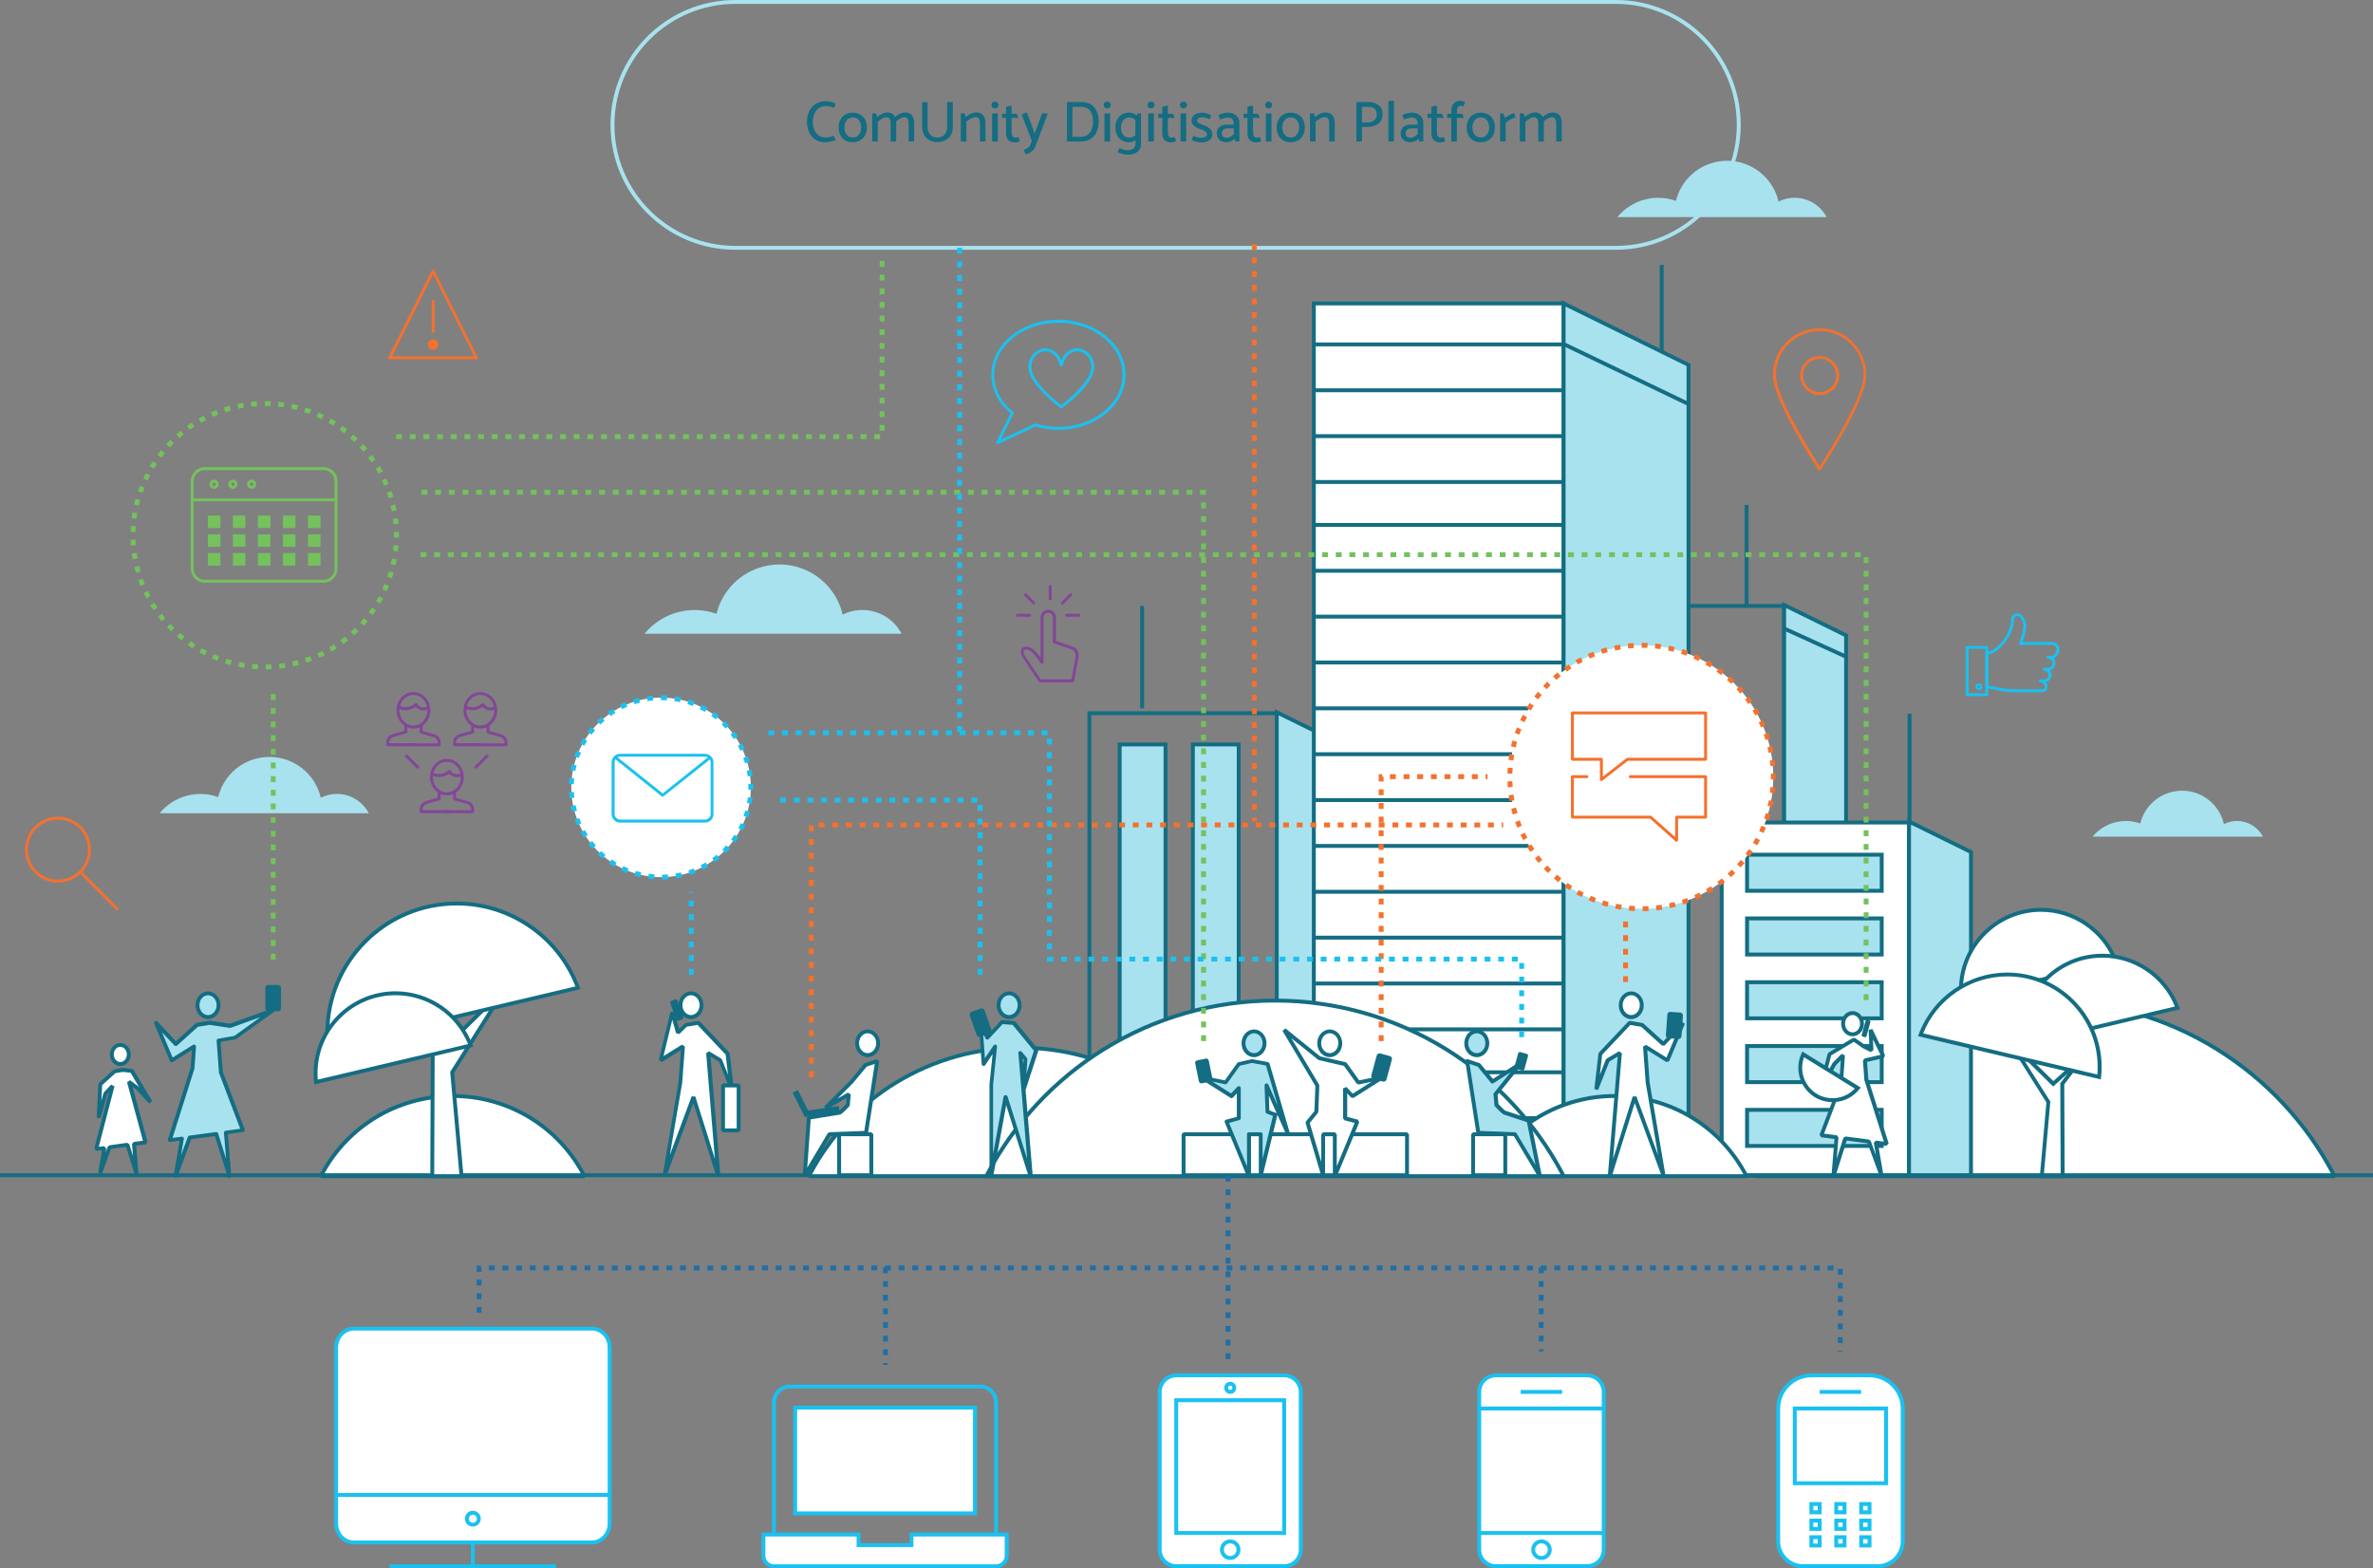 <?xml version="1.0" encoding="utf-8"?>
<!-- Generator: Adobe Illustrator 21.1.0, SVG Export Plug-In . SVG Version: 6.00 Build 0)  -->
<svg version="1.1" id="Layer_1" xmlns="http://www.w3.org/2000/svg" xmlns:xlink="http://www.w3.org/1999/xlink" x="0px" y="0px"
	 viewBox="0 0 2432 1607.3" style="enable-background:new 0 0 2432 1607.3;" xml:space="preserve">
<rect x="0" y="0" width="2432" height="1607.3" fill="#808080" stroke="none"/>
<style type="text/css">
	.st0{fill:#A8E2EF;}
	.st1{fill:#FFFFFF;}
	.st2{fill:#1AC1F0;}
	.st3{fill:#146D82;}
	.st4{fill:#F4712E;}
	.st5{fill:none;}
	.st6{fill:#74C15D;}
	.st7{fill:#834698;}
	.st8{fill:#231F20;}
	.st9{fill:#1F6FA4;}
</style>
<title>illustration-home</title>
<g>
	<path class="st0" d="M1656,256H753.7c-70.6,0-128-57.4-128-128S683.1,0,753.7,0H1656c70.6,0,128,57.4,128,128S1726.6,256,1656,256z
		 M753.7,4c-68.4,0-124,55.6-124,124s55.6,124,124,124H1656c68.4,0,124-55.6,124-124S1724.4,4,1656,4H753.7z"/>
</g>
<g>
	<g>
		<circle class="st1" cx="677.5" cy="807" r="92"/>
	</g>
	<g>
		<path class="st2" d="M678.6,901.5l-0.1-5c2,0,3.9-0.1,5.9-0.3l0.4,5C682.8,901.4,680.7,901.5,678.6,901.5z M670.4,901.2
			c-2.1-0.2-4.1-0.4-6.2-0.7l0.7-5c1.9,0.3,3.9,0.5,5.8,0.6L670.4,901.2z M693,900.2l-0.8-4.9c1.9-0.3,3.9-0.7,5.8-1.1l1.1,4.9
			C697.1,899.5,695.1,899.9,693,900.2z M656.1,899.1c-2-0.5-4-1-6-1.6l1.4-4.8c1.9,0.6,3.8,1.1,5.7,1.5L656.1,899.1z M707.1,896.8
			l-1.6-4.7c1.9-0.6,3.7-1.3,5.5-2l1.9,4.6C711,895.4,709,896.1,707.1,896.8z M642.3,894.7c-1.9-0.8-3.8-1.6-5.7-2.5l2.2-4.5
			c1.8,0.8,3.6,1.6,5.4,2.4L642.3,894.7z M720.4,891.2l-2.3-4.5c1.7-0.9,3.5-1.8,5.1-2.8l2.6,4.3
			C724.1,889.3,722.3,890.3,720.4,891.2z M629.3,888.3c-1.8-1.1-3.5-2.2-5.2-3.3l2.8-4.1c1.6,1.1,3.3,2.2,5,3.2L629.3,888.3z
			 M732.8,883.7l-2.9-4.1c1.6-1.1,3.1-2.3,4.6-3.6l3.2,3.9C736.1,881.2,734.4,882.5,732.8,883.7z M617.4,880
			c-1.6-1.3-3.2-2.7-4.7-4.1l3.4-3.6c1.4,1.3,2.9,2.6,4.4,3.9L617.4,880z M743.8,874.3l-3.5-3.6c1.4-1.4,2.8-2.8,4-4.3l3.7,3.3
			C746.7,871.4,745.3,872.9,743.8,874.3z M607,869.9c-1.4-1.5-2.7-3.1-4-4.8l3.9-3.1c1.2,1.5,2.5,3,3.8,4.5L607,869.9z M753.3,863.4
			l-4-3c1.2-1.6,2.3-3.2,3.4-4.8l4.2,2.7C755.7,860.1,754.5,861.8,753.3,863.4z M598.2,858.5c-1.1-1.7-2.2-3.5-3.2-5.3l4.4-2.4
			c1,1.7,2,3.4,3,5L598.2,858.5z M761.1,851.2l-4.4-2.3c0.9-1.7,1.8-3.5,2.6-5.3l4.6,2C762.9,847.5,762,849.4,761.1,851.2z
			 M591.3,845.8c-0.8-1.9-1.6-3.8-2.4-5.7l4.7-1.7c0.7,1.8,1.4,3.6,2.2,5.4L591.3,845.8z M766.8,837.9l-4.7-1.6
			c0.6-1.8,1.2-3.7,1.7-5.6l4.8,1.3C768.1,834,767.5,836,766.8,837.9z M586.4,832.2c-0.5-2-1-4-1.4-6l4.9-1c0.4,1.9,0.9,3.8,1.4,5.7
			L586.4,832.2z M770.5,823.9l-4.9-0.9c0.3-1.9,0.6-3.9,0.9-5.8l5,0.6C771.2,819.8,770.9,821.9,770.5,823.9z M583.6,818
			c-0.2-2-0.4-4.1-0.5-6.2l5-0.2c0.1,2,0.3,3.9,0.5,5.9L583.6,818z M772,809.5l-5-0.1c0-0.8,0-1.6,0-2.4c0-1.1,0-2.3-0.1-3.5l5-0.2
			c0,1.2,0.1,2.5,0.1,3.7C772,807.8,772,808.7,772,809.5z M588.1,803.7l-5-0.2c0.1-2.1,0.2-4.1,0.4-6.2l5,0.5
			C588.3,799.8,588.1,801.8,588.1,803.7z M766.3,795.7c-0.2-1.9-0.6-3.9-0.9-5.8l4.9-0.9c0.4,2,0.7,4.1,1,6.1L766.3,795.7z
			 M589.6,790.1l-4.9-0.9c0.4-2,0.8-4.1,1.4-6l4.8,1.3C590.4,786.3,590,788.2,589.6,790.1z M763.5,782.3c-0.5-1.9-1.1-3.8-1.8-5.6
			l4.7-1.7c0.7,1.9,1.3,3.9,1.9,5.9L763.5,782.3z M593.2,776.9l-4.7-1.7c0.7-1.9,1.5-3.9,2.3-5.8l4.6,2
			C594.6,773.2,593.9,775,593.2,776.9z M758.8,769.5c-0.8-1.8-1.7-3.5-2.6-5.2l4.4-2.4c1,1.8,1.9,3.7,2.8,5.5L758.8,769.5z
			 M598.8,764.4l-4.4-2.4c1-1.8,2-3.6,3.1-5.4l4.2,2.7C600.7,760.9,599.7,762.6,598.8,764.4z M752.1,757.5c-1.1-1.6-2.2-3.2-3.4-4.8
			l4-3c1.2,1.6,2.5,3.3,3.6,5L752.1,757.5z M606.2,752.9l-4-3c1.2-1.6,2.6-3.3,3.9-4.8l3.8,3.3C608.7,749.8,607.4,751.3,606.2,752.9
			z M743.7,746.7c-1.3-1.4-2.7-2.9-4.1-4.2l3.5-3.6c1.5,1.4,2.9,2.9,4.3,4.4L743.7,746.7z M615.3,742.6l-3.5-3.6
			c1.5-1.4,3-2.8,4.6-4.2l3.2,3.8C618.2,739.9,616.7,741.3,615.3,742.6z M733.7,737.3c-1.5-1.2-3.1-2.4-4.7-3.5l2.9-4.1
			c1.7,1.2,3.3,2.4,5,3.7L733.7,737.3z M625.9,733.9l-2.9-4.1c1.7-1.2,3.4-2.3,5.2-3.4l2.6,4.3C629.1,731.7,627.5,732.7,625.9,733.9
			z M722.4,729.6c-1.7-1-3.4-1.9-5.2-2.8l2.2-4.5c1.8,0.9,3.7,1.9,5.5,2.9L722.4,729.6z M637.6,726.8l-2.2-4.5
			c1.8-0.9,3.7-1.8,5.6-2.6l1.9,4.6C641.2,725.2,639.4,726,637.6,726.8z M710,723.6c-1.8-0.7-3.7-1.4-5.5-2l1.5-4.8
			c2,0.6,3.9,1.3,5.9,2.1L710,723.6z M650.3,721.7l-1.5-4.8c2-0.6,4-1.2,6-1.7l1.2,4.9C654.1,720.6,652.2,721.1,650.3,721.7z
			 M696.9,719.6c-1.9-0.4-3.8-0.8-5.8-1.1l0.8-4.9c2,0.3,4.1,0.7,6.1,1.1L696.9,719.6z M663.7,718.6l-0.8-4.9c2-0.3,4.1-0.6,6.2-0.7
			l0.4,5C667.5,718,665.6,718.3,663.7,718.6z M683.4,717.7c-1.9-0.1-3.9-0.2-5.9-0.2l-0.2,0v-5l0.1,0c0,0,0,0,0,0
			c2.1,0,4.2,0.1,6.2,0.2L683.4,717.7z"/>
	</g>
</g>
<g>
	<path class="st1" d="M463.9,1123.3c-56.9,0-109,31.7-135.1,82.2H599C572.9,1155,520.7,1123.3,463.9,1123.3z"/>
	<path class="st3" d="M599,1207.5H328.8l-1.8-2.9c26.6-51.4,79-83.3,136.8-83.3c0,0,0,0,0.1,0c57.8,0,110.3,31.9,136.8,83.3
		L599,1207.5z M332.1,1203.5h263.6c-26.3-48.3-76.5-78.2-131.7-78.2c0,0,0,0,0,0h0c0,0,0,0,0,0
		C408.6,1125.3,358.5,1155.2,332.1,1203.5z"/>
</g>
<g>
	<path class="st1" d="M2096.7,1025.5c-128.8,0-240.5,73.1-295.9,180h591.8C2337.1,1098.6,2225.4,1025.5,2096.7,1025.5z"/>
	<path class="st3" d="M2392.6,1207.5h-591.8l-1.8-2.9c27.8-53.7,69.7-98.9,121.2-130.9c52.9-32.8,113.9-50.2,176.5-50.2
		c62.6,0,123.6,17.4,176.5,50.2c51.4,31.9,93.3,77.2,121.2,130.9L2392.6,1207.5z M1804.1,1203.5h585.2
		c-27.5-51.8-68.3-95.4-118.2-126.4c-52.3-32.4-112.6-49.6-174.4-49.6c-61.8,0-122.1,17.2-174.4,49.6
		C1872.4,1108.1,1831.6,1151.7,1804.1,1203.5z"/>
</g>
<g>
	<path class="st3" d="M1310.5,1207h-196V729h196V1207z M1118.5,1203h188V733h-188V1203z"/>
</g>
<g>
	<polygon class="st0" points="1372,1205 1308.5,1205 1308.5,730 1372,761.2 	"/>
	<path class="st3" d="M1374,1207h-67.5V726.8L1374,760V1207z M1310.5,1203h59.5V762.5l-59.5-29.3V1203z"/>
</g>
<g>
	<path class="st3" d="M1830.5,1207h-196V619h196V1207z M1638.5,1203h188V623h-188V1203z"/>
</g>
<g>
	<polygon class="st0" points="1892,1205 1828.5,1205 1828.5,620 1892,651.2 	"/>
	<path class="st3" d="M1894,1207h-67.5V616.8L1894,650V1207z M1830.5,1203h59.5V652.5l-59.5-29.3V1203z"/>
</g>
<g>
	<rect x="1147.5" y="763" class="st0" width="47" height="442"/>
	<path class="st3" d="M1196.5,1207h-51V761h51V1207z M1149.5,1203h43V765h-43V1203z"/>
</g>
<g>
	<rect x="1222.5" y="763" class="st0" width="47" height="442"/>
	<path class="st3" d="M1271.5,1207h-51V761h51V1207z M1224.5,1203h43V765h-43V1203z"/>
</g>
<g>
	<rect x="1346.5" y="311" class="st1" width="256" height="894"/>
	<path class="st3" d="M1604.5,1207h-260V309h260V1207z M1348.5,1203h252V313h-252V1203z"/>
</g>
<g>
	<polygon class="st0" points="1730.5,1205 1602.5,1205 1602.5,311 1730.5,374 	"/>
	<path class="st3" d="M1732.5,1207h-132V307.8l132,65V1207z M1604.5,1203h124V375.2l-124-61V1203z"/>
</g>
<g>
	<rect x="1346" y="351" class="st3" width="255.4" height="4"/>
</g>
<g>
	<rect x="1346.6" y="398" class="st3" width="255.4" height="4"/>
</g>
<g>
	<rect x="1346" y="445" class="st3" width="255.4" height="4"/>
</g>
<g>
	<rect x="1346.6" y="492" class="st3" width="255.4" height="4"/>
</g>
<g>
	<rect x="1346" y="536" class="st3" width="255.4" height="4"/>
</g>
<g>
	<rect x="1346.6" y="583" class="st3" width="255.4" height="4"/>
</g>
<g>
	<rect x="1346" y="630" class="st3" width="255.4" height="4"/>
</g>
<g>
	<rect x="1346.6" y="677" class="st3" width="255.4" height="4"/>
</g>
<g>
	<rect x="1346" y="724" class="st3" width="255.4" height="4"/>
</g>
<g>
	<rect x="1346.6" y="771" class="st3" width="255.4" height="4"/>
</g>
<g>
	<rect x="1346" y="818" class="st3" width="255.4" height="4"/>
</g>
<g>
	<rect x="1346.6" y="865" class="st3" width="255.4" height="4"/>
</g>
<g>
	<rect x="1346" y="912" class="st3" width="255.4" height="4"/>
</g>
<g>
	<rect x="1346.6" y="959" class="st3" width="255.4" height="4"/>
</g>
<g>
	<rect x="1346" y="1006" class="st3" width="255.4" height="4"/>
</g>
<g>
	<rect x="1364" y="1053" class="st3" width="237" height="4"/>
</g>
<g>
	<rect x="1364" y="1097" class="st3" width="237" height="4"/>
</g>
<g>
	<rect x="1363.5" y="1144" class="st3" width="216" height="4"/>
</g>
<g>
	<rect x="1764.5" y="843" class="st1" width="192" height="362"/>
	<path class="st3" d="M1958.5,1207h-196V841h196V1207z M1766.5,1203h188V845h-188V1203z"/>
</g>
<g>
	<polygon class="st0" points="2020,1205 1956.5,1205 1956.5,842 2020,873.2 	"/>
	<path class="st3" d="M2022,1207h-67.5V838.8L2022,872V1207z M1958.5,1203h59.5V874.5l-59.5-29.3V1203z"/>
</g>
<g>
	<rect x="1790.5" y="876" class="st0" width="138" height="37"/>
	<path class="st3" d="M1930.5,915h-142v-41h142V915z M1792.5,911h134v-33h-134V911z"/>
</g>
<g>
	<rect x="1790.5" y="941.4" class="st0" width="138" height="37"/>
	<path class="st3" d="M1930.5,980.3h-142v-41h142V980.3z M1792.5,976.3h134v-33h-134V976.3z"/>
</g>
<g>
	<rect x="1790.5" y="1006.8" class="st0" width="138" height="36.9"/>
	<path class="st3" d="M1930.5,1045.7h-142v-41h142V1045.7z M1792.5,1041.7h134v-33h-134V1041.7z"/>
</g>
<g>
	<rect x="1790.5" y="1072.2" class="st0" width="138" height="36.9"/>
	<path class="st3" d="M1930.5,1111.1h-142v-41h142V1111.1z M1792.5,1107.1h134v-33h-134V1107.1z"/>
</g>
<g>
	<rect x="1790.5" y="1137.6" class="st0" width="138" height="36.9"/>
	<path class="st3" d="M1930.5,1176.5h-142v-41h142V1176.5z M1792.5,1172.5h134v-33h-134V1172.5z"/>
</g>
<g>
	<rect y="1202.5" class="st3" width="2432" height="4"/>
</g>
<g>
	<rect x="1168.5" y="621" class="st3" width="4" height="105"/>
</g>
<g>
	<rect x="1701" y="271.5" class="st3" width="4" height="89"/>
</g>
<g>
	<rect x="1955" y="731.5" class="st3" width="4" height="114"/>
</g>
<g>
	<rect x="1788" y="517.5" class="st3" width="4" height="103"/>
</g>
<g>
	
		<rect x="1664.5" y="311.8" transform="matrix(0.433 -0.901 0.901 0.433 599.429 1718.844)" class="st3" width="4" height="142"/>
</g>
<g>
	
		<rect x="1858.2" y="624.1" transform="matrix(0.415 -0.91 0.91 0.415 488.563 2077.925)" class="st3" width="4" height="69.8"/>
</g>
<g>
	<polygon class="st1" points="443,1205.5 443.5,1073 415.6,1036.2 456.5,1073 518.6,1011.9 463.5,1099 473,1205.5 	"/>
	<path class="st3" d="M475.2,1207.5H441l0.5-133.8l-27.5-36.2l2.9-2.7l39.5,35.5l73.2-72l-64.1,101.2L475.2,1207.5z M445,1203.5
		h25.8l-9.4-105l46.2-73l-51.1,50.3l-26.6-23.9l15.6,20.5L445,1203.5z"/>
</g>
<g>
	<path class="st1" d="M468,926c-73.2,0-132.5,59.3-132.5,132.5c0,4.8,0.3,9.7,0.8,14.5l256-60.6C573,960.5,523.4,926,468,926z"/>
	<path class="st3" d="M334.5,1075.5l-0.2-2.3c-0.5-4.9-0.8-9.8-0.8-14.7c0-74.2,60.3-134.5,134.5-134.5h0c0,0,0,0,0,0
		c27.6,0,54.2,8.3,76.8,24.1c22.7,15.8,39.7,37.8,49.3,63.6l0.8,2.1l-2.2,0.5L334.5,1075.5z M468,928c-72,0-130.5,58.6-130.5,130.5
		c0,4,0.2,8,0.6,12l251.6-59.5c-9.5-24.2-25.7-44.8-47.1-59.6C520.6,936.1,494.8,928,468,928C468,928,468,928,468,928L468,928z"/>
</g>
<g>
	<path class="st1" d="M2091.7,932.5c-45.3,0-82,36.7-82,82c0,3,0.2,6,0.5,9l158.5-37.5C2156.7,953.8,2126,932.5,2091.7,932.5z"/>
	<path class="st3" d="M2008.4,1026l-0.2-2.3c-0.3-3.1-0.5-6.2-0.5-9.2c0-46.3,37.7-84,84-84l0,0c0,0,0,0,0,0c35,0,66.6,22,78.8,54.8
		l0.8,2.1L2008.4,1026z M2091.7,934.5c-44.1,0-80,35.9-80,80c0,2.2,0.1,4.4,0.3,6.5l154-36.4
		C2153.8,954.5,2124.2,934.5,2091.7,934.5C2091.7,934.5,2091.7,934.5,2091.7,934.5L2091.7,934.5z"/>
</g>
<g>
	<path class="st1" d="M405.4,1018c-45.3,0-82,36.7-82,82c0,3,0.2,6,0.5,9l158.5-37.5C470.4,1039.3,439.7,1018,405.4,1018z"/>
	<path class="st3" d="M322.1,1111.5l-0.2-2.3c-0.3-3-0.5-6.1-0.5-9.2c0-46.3,37.7-84,84-84h0c0,0,0,0,0,0c35,0,66.6,22,78.8,54.8
		l0.8,2.1L322.1,1111.5z M405.4,1020C405.4,1020,405.4,1020,405.4,1020L405.4,1020c-44.2,0-80,35.9-80,80c0,2.2,0.1,4.4,0.3,6.5
		l154-36.4C467.5,1040,437.9,1020,405.4,1020z"/>
</g>
<g>
	<path class="st1" d="M2154.7,979.5c-45.3,0-82,36.7-82,82l0,0c0,3,0.2,6,0.5,9l158.5-37.5C2219.7,1000.8,2189,979.5,2154.7,979.5z"
		/>
	<path class="st3" d="M2071.4,1073l-0.2-2.3c-0.3-3.1-0.5-6.2-0.5-9.2c0-46.3,37.7-84,84-84h0c0,0,0,0,0,0c35,0,66.6,22,78.8,54.8
		l0.8,2.1L2071.4,1073z M2154.7,981.5C2154.7,981.5,2154.7,981.5,2154.7,981.5L2154.7,981.5c-44.2,0-80,35.9-80,80
		c0,2.2,0.1,4.4,0.3,6.5l154-36.4C2216.8,1001.5,2187.3,981.5,2154.7,981.5z"/>
</g>
<g>
	<path class="st3" d="M2116,1207.5h-25.6l6.9-77.6l-48.3-76.4l55.4,54.5l27.8-25l2.9,2.7l-19.5,25.7L2116,1207.5z M2094.7,1203.5
		h17.2l-0.4-93.3l7.6-10l-14.9,13.4l-33.4-32.8l30.5,48.2L2094.7,1203.5z"/>
</g>
<g>
	<path class="st1" d="M2057.1,998.8c52.3,0,94.7,42.4,94.7,94.7c0,3.5-0.2,6.9-0.6,10.3l-182.9-43.3
		C1982.1,1023.4,2017.5,998.8,2057.1,998.8z"/>
	<path class="st3" d="M2153,1106.3l-187.3-44.3l0.8-2.1c14-37.7,50.4-63.1,90.7-63.1l0,0c53.3,0,96.7,43.4,96.7,96.7
		c0,3.5-0.2,7.1-0.6,10.6L2153,1106.3z M1971,1059.1l178.5,42.2c0.2-2.6,0.3-5.3,0.3-7.9c0-51.1-41.6-92.7-92.7-92.7
		C2019.3,1000.8,1985,1024.1,1971,1059.1z"/>
</g>
<g>
	<polygon class="st1" points="681,1205.1 697.3,1109.3 700,1072.5 677.1,1086.8 689,1037.5 695,1058.5 703,1050.5 715.7,1048.3 
		745.8,1080.1 750,1116.5 738.3,1086.8 725.8,1079.2 736.2,1205.5 710.7,1124.4 	"/>
	<path class="st3" d="M734.3,1206.1l-23.7-75.5l-27.7,75.2l-3.8-1l16.3-95.6l2.4-32.8l-19.6,12.2l-3-2.2l11.9-49.3l3.9-0.1l5.1,17.7
		l5.6-5.6l1.1-0.6l12.7-2.2l1.8,0.6l30.1,31.8l0.5,1.1l4.2,36.4l-3.8,1l-11.5-29.1l-8.6-5.2l10.1,122.4L734.3,1206.1z M708.8,1123.7
		l3.8,0.1l20.1,64l-9-108.4l3-1.9l12.5,7.5l0.8,1l6.1,15.5l-2.4-20.6l-28.9-30.5l-11,1.9l-7.6,7.5l-3.3-0.9l-3.9-13.7l-9,37.2
		l18.8-11.7l3.1,1.8l-2.7,37l-12.7,74.3L708.8,1123.7z"/>
</g>
<g>
	<ellipse class="st1" cx="708.2" cy="1030.2" rx="10.8" ry="12.2"/>
	<path class="st3" d="M708.2,1044.5c-7.1,0-12.8-6.4-12.8-14.2c0-7.9,5.8-14.2,12.8-14.2s12.8,6.4,12.8,14.2
		C721,1038.1,715.2,1044.5,708.2,1044.5z M708.2,1020c-4.9,0-8.8,4.6-8.8,10.2c0,5.6,4,10.2,8.8,10.2s8.8-4.6,8.8-10.2
		C717,1024.6,713,1020,708.2,1020z"/>
</g>
<g>
	<ellipse class="st1" cx="889.2" cy="1069.2" rx="10.8" ry="12.2"/>
	<path class="st3" d="M889.2,1083.5c-7.1,0-12.8-6.4-12.8-14.2c0-7.9,5.8-14.2,12.8-14.2s12.8,6.4,12.8,14.2
		C902,1077.1,896.2,1083.5,889.2,1083.5z M889.2,1059c-4.9,0-8.8,4.6-8.8,10.2c0,5.6,4,10.2,8.8,10.2s8.8-4.6,8.8-10.2
		C898,1063.6,894,1059,889.2,1059z"/>
</g>
<g>
	<path class="st1" d="M1045.6,1073.7c-91.2,0-174.7,50.8-216.6,131.8h433.2C1220.3,1124.5,1136.8,1073.7,1045.6,1073.7z"/>
	<path class="st3" d="M1262.2,1207.5H829l-1.8-2.9c20.7-40,52-73.6,90.6-97c38.5-23.4,82.7-35.8,127.8-35.8c0,0,0.1,0,0.1,0
		c45.1,0,89.3,12.4,127.8,35.8c38.5,23.4,69.8,57,90.6,97L1262.2,1207.5z M832.3,1203.5h426.6c-20.4-38.1-50.6-70.1-87.6-92.5
		c-37.9-23-81.3-35.2-125.7-35.2c0,0,0,0-0.1,0h0c0,0,0,0-0.1,0c-44.3,0-87.8,12.2-125.7,35.2
		C882.9,1133.4,852.7,1165.4,832.3,1203.5z"/>
</g>
<g>
	<path class="st1" d="M1654.9,1123.3c-56.9,0-109,31.7-135.1,82.2H1790C1763.9,1155,1711.7,1123.3,1654.9,1123.3z"/>
	<path class="st3" d="M1790,1207.5h-270.2l-1.8-2.9c26.6-51.4,79-83.3,136.8-83.3c0,0,0,0,0.1,0c57.8,0,110.3,31.9,136.8,83.3
		L1790,1207.5z M1523.1,1203.5h263.6c-26.3-48.3-76.5-78.2-131.7-78.2c0,0,0,0,0,0l0,0c0,0,0,0,0,0
		C1599.6,1125.3,1549.5,1155.2,1523.1,1203.5z"/>
</g>
<g>
	<path class="st1" d="M1306.7,1025.5c-128.8,0-240.5,73.1-295.9,180h591.8C1547.1,1098.6,1435.4,1025.5,1306.7,1025.5z"/>
	<path class="st3" d="M1602.6,1207.5h-591.8l-1.8-2.9c27.8-53.7,69.7-98.9,121.2-130.9c52.9-32.8,113.9-50.2,176.5-50.2
		c62.6,0,123.6,17.4,176.5,50.2c51.4,31.9,93.3,77.2,121.2,130.9L1602.6,1207.5z M1014.1,1203.5h585.2
		c-27.5-51.8-68.3-95.4-118.2-126.4c-52.3-32.4-112.6-49.6-174.4-49.6c-61.8,0-122.1,17.2-174.4,49.6
		C1082.4,1108.1,1041.6,1151.7,1014.1,1203.5z"/>
</g>
<g>
	<rect x="741" y="1112.5" class="st1" width="16" height="46"/>
	<path class="st3" d="M757,1160.5h-16l-2-2v-46l2-2h16l2,2v46L757,1160.5z M743,1156.5h12v-42h-12V1156.5z"/>
</g>
<g>
	<polygon class="st0" points="1016,1204.5 1016,1111.5 1020,1072.5 1008,1090.5 1005,1048.5 1012,1063.5 1027,1047.5 1039,1048.5 
		1062,1076.5 1049,1116.5 1051,1085.5 1045.8,1079.2 1056.2,1205.5 1030.7,1124.4 	"/>
	<path class="st3" d="M1056.2,1207.5c-0.9,0-1.6-0.6-1.9-1.4l-23.1-73.4l-13.2,72.2c-0.2,1-1.1,1.7-2.1,1.6c-1-0.1-1.8-1-1.8-2v-93
		c0-0.1,0-0.1,0-0.2l3.2-31l-7.5,11.3c-0.5,0.7-1.3,1-2.2,0.8c-0.8-0.2-1.4-0.9-1.5-1.8l-3-42c-0.1-1,0.6-1.8,1.5-2.1
		c0.9-0.2,1.9,0.2,2.3,1.1l5.8,12.3l13-13.8c0.4-0.4,1-0.7,1.6-0.6l12,1c0.5,0,1,0.3,1.4,0.7l23,28c0.4,0.5,0.6,1.2,0.4,1.9l-13,40
		c0,0,0,0,0,0l7.3,88.2c0.1,1-0.6,1.9-1.6,2.1C1056.5,1207.5,1056.3,1207.5,1056.2,1207.5z M1030.7,1122.4c0.9,0,1.6,0.6,1.9,1.4
		l20.1,64l-9-108.4c-0.1-0.9,0.4-1.7,1.2-2c0.8-0.3,1.7-0.1,2.3,0.6l5.2,6.2c0.3,0.4,0.5,0.9,0.5,1.4l-1,15.1l7.7-23.8l-21.8-26.5
		l-10.2-0.8l-14.3,15.3c-0.5,0.5-1.1,0.7-1.8,0.6c-0.7-0.1-1.2-0.5-1.5-1.1l-2.4-5.2l1.8,25.4l8.8-13.1c0.5-0.8,1.5-1.1,2.3-0.8
		c0.9,0.3,1.4,1.2,1.3,2.1l-4,38.9v70.9l10.7-58.5c0.2-0.9,0.9-1.6,1.8-1.6C1030.6,1122.4,1030.7,1122.4,1030.7,1122.4z
		 M1048.3,1085.3l0.4,5l0.3-4.2L1048.3,1085.3z"/>
</g>
<g>
	<ellipse class="st0" cx="1034.2" cy="1030.2" rx="10.8" ry="12.2"/>
	<path class="st3" d="M1034.2,1044.5c-7.1,0-12.8-6.4-12.8-14.2c0-7.9,5.8-14.2,12.8-14.2s12.8,6.4,12.8,14.2
		C1047,1038.1,1041.2,1044.5,1034.2,1044.5z M1034.2,1020c-4.9,0-8.8,4.6-8.8,10.2c0,5.6,4,10.2,8.8,10.2s8.8-4.6,8.8-10.2
		C1043,1024.6,1039,1020,1034.2,1020z"/>
</g>
<g>
	<ellipse class="st0" cx="1285.2" cy="1069.2" rx="10.8" ry="12.2"/>
	<path class="st3" d="M1285.2,1083.5c-7.1,0-12.8-6.4-12.8-14.2c0-7.9,5.8-14.2,12.8-14.2s12.8,6.4,12.8,14.2
		C1298,1077.1,1292.2,1083.5,1285.2,1083.5z M1285.2,1059c-4.9,0-8.8,4.6-8.8,10.2c0,5.6,4,10.2,8.8,10.2s8.8-4.6,8.8-10.2
		C1294,1063.6,1290,1059,1285.2,1059z"/>
</g>
<g>
	<ellipse class="st0" cx="213.2" cy="1030.2" rx="10.8" ry="12.2"/>
	<path class="st3" d="M213.2,1044.5c-7.1,0-12.8-6.4-12.8-14.2c0-7.9,5.8-14.2,12.8-14.2s12.8,6.4,12.8,14.2
		C226,1038.1,220.2,1044.5,213.2,1044.5z M213.2,1020c-4.9,0-8.8,4.6-8.8,10.2c0,5.6,4,10.2,8.8,10.2s8.8-4.6,8.8-10.2
		C222,1024.6,218,1020,213.2,1020z"/>
</g>
<g>
	<polygon class="st0" points="226.4,1099 226.4,1099 224,1066.5 241,1063.5 280,1035.5 236,1051.5 214.7,1048.3 202,1050.5 
		180.2,1070.1 160,1048.5 176.1,1086.8 199,1072.5 197.4,1094.7 197.4,1094.7 174,1168.5 186.5,1166.8 180,1205.1 194.5,1165.8 
		221.6,1162.2 235.2,1205.5 231.5,1160.8 249,1158.5 	"/>
	<path class="st3" d="M235.2,1207.5c-0.9,0-1.6-0.6-1.9-1.4l-13.1-41.7l-24.2,3.2l-14.1,38.2c-0.4,1-1.4,1.5-2.4,1.2
		s-1.6-1.2-1.5-2.3l6.1-35.6l-9.8,1.3c-0.7,0.1-1.4-0.2-1.8-0.7c-0.4-0.5-0.6-1.2-0.4-1.9l23.3-73.6l1.3-18l-19.6,12.2
		c-0.5,0.3-1.1,0.4-1.7,0.2c-0.6-0.2-1-0.6-1.2-1.1l-16.1-38.3c-0.4-0.9-0.1-1.9,0.8-2.5s1.9-0.4,2.5,0.3l18.9,20.1l20.3-18.3
		c0.3-0.3,0.6-0.4,1-0.5l12.7-2.2c0.2,0,0.4,0,0.6,0l20.8,3.1l43.5-15.8c0.9-0.3,2,0.1,2.5,0.9c0.5,0.9,0.2,2-0.6,2.6l-39,28
		c-0.2,0.2-0.5,0.3-0.8,0.3l-15.2,2.7l2.2,30.4l22.5,59.2c0.2,0.6,0.2,1.2-0.2,1.7s-0.8,0.9-1.5,1l-15.6,2.1l3.5,42.8
		c0.1,1-0.6,1.9-1.6,2.1C235.5,1207.5,235.3,1207.5,235.2,1207.5z M221.6,1160.2c0.9,0,1.6,0.6,1.9,1.4l8.2,26.2l-2.2-26.8
		c-0.1-1.1,0.7-2,1.7-2.1l15-2l-21.7-57.1c-0.1-0.2-0.1-0.4-0.1-0.6l-2.4-32.5c-0.1-1,0.6-1.9,1.6-2.1l16.6-2.9l26.8-19.3l-30.4,11
		c-0.3,0.1-0.7,0.1-1,0.1l-21-3.1l-11.8,2l-21.3,19.2c-0.8,0.7-2,0.7-2.8-0.1l-12.7-13.5l10.9,25.9l20.9-13c0.6-0.4,1.4-0.4,2.1,0
		c0.6,0.4,1,1.1,1,1.9l-1.6,22.2c0,0.2,0,0.3-0.1,0.5l-22.4,70.8l9.4-1.3c0.6-0.1,1.3,0.1,1.7,0.6c0.4,0.5,0.6,1.1,0.5,1.7
		l-2.9,16.9l7-19c0.3-0.7,0.9-1.2,1.6-1.3l27.1-3.6C221.4,1160.2,221.5,1160.2,221.6,1160.2z"/>
</g>
<g>
	<g>
		<ellipse class="st1" cx="1898.6" cy="1049.2" rx="9.7" ry="10.9"/>
		<path class="st3" d="M1898.6,1062.1c-6.4,0-11.7-5.8-11.7-12.9s5.2-12.9,11.7-12.9s11.7,5.8,11.7,12.9S1905,1062.1,1898.6,1062.1z
			 M1898.6,1040.3c-4.2,0-7.7,4-7.7,8.9s3.4,8.9,7.7,8.9s7.7-4,7.7-8.9S1902.8,1040.3,1898.6,1040.3z"/>
	</g>
	<g>
		<polygon class="st1" points="1886.8,1110.5 1886.8,1110.5 1888.9,1081.6 1880,1090.5 1866,1115.5 1875,1080.5 1900,1065.5 
			1910,1072.5 1918,1076.5 1917,1055.5 1930,1082.5 1911.2,1086.9 1912.7,1106.7 1912.7,1106.7 1933.5,1172.5 1922.3,1171 
			1928.2,1205.1 1915.2,1170.1 1891.1,1166.8 1878.9,1205.5 1882.2,1165.7 1866.6,1163.6 		"/>
		<path class="st3" d="M1880.9,1206.1l-3.9-0.8l3.1-37.9l-13.7-1.8l-1.6-2.7l20.1-52.8l1.7-23.3l-4.9,4.9l-13.9,24.8l-3.7-1.5l9-35
			l0.9-1.2l25-15l2.2,0.1l9.9,6.9l4.8,2.4l-0.8-17.6l3.8-1l13,27l-1.3,2.8l-17.1,4l1.3,17.8l20.8,65.6l-2.2,2.6l-8.5-1.1l5.4,31.4
			l-3.8,1l-12.5-33.9l-21.3-2.8L1880.9,1206.1z M1869.4,1161.9l13.1,1.7l1.7,2.1l-1.8,22l6.8-21.5l2.2-1.4l24.2,3.2l1.6,1.3
			l5.4,14.7l-2.2-12.7l2.2-2.3l8.1,1.1l-19.9-62.8l-0.1-0.5l-1.4-19.8l1.5-2.1l16.4-3.8l-7.7-15.9l0.5,11.2l-2.9,1.9l-8.3-4.2
			l-8.9-6.3l-23.2,13.9l-5,19.3l6.5-11.6l0.3-0.4l8.9-8.9l3.4,1.6l-2.1,29l-0.1,0.6L1869.4,1161.9z"/>
	</g>
</g>
<g>
	<ellipse class="st1" cx="123.3" cy="1080.8" rx="8.7" ry="9.8"/>
	<path class="st3" d="M123.3,1092.6c-5.9,0-10.7-5.3-10.7-11.8c0-6.5,4.8-11.8,10.7-11.8s10.7,5.3,10.7,11.8
		C134,1087.3,129.2,1092.6,123.3,1092.6z M123.3,1072.9c-3.7,0-6.7,3.5-6.7,7.8s3,7.8,6.7,7.8s6.7-3.5,6.7-7.8
		S127,1072.9,123.3,1072.9z"/>
</g>
<g>
	<polygon class="st1" points="132.2,1108.7 140,1114.5 154,1129.5 135,1097.5 125.9,1096.4 117.3,1097.9 102.7,1111.1 101,1145.5 
		108,1120.5 115.3,1112.7 98.4,1177.5 106.9,1176.4 102.5,1202.2 112.3,1175.7 130.6,1173.2 139.8,1202.5 137.3,1172.3 
		149.1,1170.8 	"/>
	<path class="st3" d="M137.9,1203.1l-8.7-27.7l-15.4,2.1l-9.3,25.4l-3.8-1l3.9-23.1l-5.8,0.8l-2.2-2.5l14.9-57.2l-1.6,1.7l-6.9,24.5
		l-3.9-0.6l1.7-34.4l0.7-1.4l14.7-13.2l1-0.5l8.6-1.5l0.6,0l9.1,1.1l1.5,1l19,32l-3.2,2.4l-13.9-14.9l-3-2.2l15.3,56.5l-1.7,2.5
		l-9.9,1.3l2.3,28.3L137.9,1203.1z M130.3,1171.3l2.2,1.4l3.8,12.1l-1-12.3l1.7-2.1l9.5-1.3l-16.3-59.9l3.1-2.1l8.1,6.1l1.4,1.5
		l-9-15.2l-7.8-0.9l-7.7,1.3l-13.6,12.3l-0.8,15.9l2.2-7.9l0.5-0.8l7.3-7.8l3.4,1.9l-16.1,61.9l5.5-0.7l2.2,2.3l-0.8,4.4l2.3-6.2
		l1.6-1.3L130.3,1171.3z"/>
</g>
<g>
	<path class="st1" d="M860.5,1140.4l-31.5,5.1l-4.3,59.5l25.3-42.5l37.6-1.5l11.4-73.5l-12,4l-14,17l-27,27l24-14l-1,11
		C869,1132.5,862.2,1140,860.5,1140.4z"/>
	<path class="st3" d="M826.4,1206l-3.7-1.2l4.3-59.5l1.7-1.8l31.3-5.1c1-0.6,4.3-3.8,7.1-6.8l0.6-6.5l-20.6,12l-2.4-3.1l26.9-26.9
		l13.9-16.9l0.9-0.6l12-4l2.6,2.2l-11.4,73.5l-1.9,1.7l-36.5,1.4L826.4,1206z M830.9,1147.2l-3.6,49.5l21-35.2l1.6-1l35.9-1.4
		l10.7-68.7l-8.3,2.8l-13.8,16.7l-16.1,16.1l10.6-6.2l3,1.9l-1,11l-0.5,1.2c-4.8,5.3-8,8.1-9.5,8.5l-0.1,0L830.9,1147.2z"/>
</g>
<g>
	<rect x="860" y="1162.5" class="st1" width="33" height="42"/>
	<path class="st3" d="M893,1206.5h-33l-2-2v-42l2-2h33l2,2v42L893,1206.5z M862,1202.5h29v-38h-29V1202.5z"/>
</g>
<g>
	<ellipse class="st0" cx="1513.5" cy="1069.2" rx="10.8" ry="12.2"/>
	<path class="st3" d="M1513.5,1083.5c-7.1,0-12.8-6.4-12.8-14.2c0-7.9,5.8-14.2,12.8-14.2s12.8,6.4,12.8,14.2
		C1526.3,1077.1,1520.6,1083.5,1513.5,1083.5z M1513.5,1059c-4.9,0-8.8,4.6-8.8,10.2c0,5.6,4,10.2,8.8,10.2s8.8-4.6,8.8-10.2
		C1522.3,1063.6,1518.4,1059,1513.5,1059z"/>
</g>
<g>
	<path class="st0" d="M1542.2,1140.4l24.5,8.1l11.3,56.5l-25.3-42.5l-37.6-1.5l-11.4-73.5l12,4l14,17l28-18l-25,31l1,11
		C1533.7,1132.5,1540.4,1140,1542.2,1140.4z"/>
	<path class="st3" d="M1578,1207c-0.7,0-1.3-0.4-1.7-1l-24.8-41.6l-36.5-1.4c-1,0-1.8-0.7-1.9-1.7l-11.4-73.5
		c-0.1-0.7,0.2-1.4,0.7-1.8c0.5-0.5,1.3-0.6,1.9-0.4l12,4c0.4,0.1,0.7,0.3,0.9,0.6l12.9,15.6l26.5-17c0.8-0.5,1.9-0.4,2.6,0.3
		c0.7,0.7,0.7,1.8,0.1,2.6l-24.5,30.4l0.9,9.5c2.8,3,6.1,6.3,7.1,6.8c0,0,0,0,0.1,0l24.5,8.1c0.7,0.2,1.2,0.8,1.3,1.5l11.3,56.5
		c0.2,1-0.3,1.9-1.2,2.3C1578.5,1207,1578.2,1207,1578,1207z M1516.8,1159.1l35.9,1.4c0.7,0,1.3,0.4,1.6,1l19.4,32.5l-8.8-43.9
		l-23.4-7.7c-1.6-0.5-4.7-3.4-9.4-8.5c-0.3-0.3-0.5-0.7-0.5-1.2l-1-11c0-0.5,0.1-1,0.4-1.4l17.2-21.4l-17.6,11.3
		c-0.9,0.5-2,0.4-2.6-0.4l-13.6-16.6l-8.3-2.8L1516.8,1159.1z M1542.6,1138.5C1542.6,1138.5,1542.7,1138.5,1542.6,1138.5
		C1542.7,1138.5,1542.6,1138.5,1542.6,1138.5z"/>
</g>
<g>
	<rect x="1509.7" y="1162.5" class="st1" width="33" height="42"/>
	<path class="st3" d="M1542.7,1206.5h-33l-2-2v-42l2-2h33l2,2v42L1542.7,1206.5z M1511.7,1202.5h29v-38h-29V1202.5z"/>
</g>
<g>
	<rect x="1213" y="1162.5" class="st1" width="229" height="42"/>
	<path class="st3" d="M1442,1206.5h-229l-2-2v-42l2-2h229l2,2v42L1442,1206.5z M1215,1202.5h225v-38h-225V1202.5z"/>
</g>
<g>
	<g>
		<polygon class="st1" points="1705,1205.1 1688.7,1109.3 1686,1072.5 1708.9,1086.8 1725,1048.5 1704.8,1070.1 1683,1050.5 
			1670.3,1048.3 1640.2,1080.1 1636,1116.5 1647.7,1086.8 1660.2,1079.2 1649.8,1205.5 1675.3,1124.4 		"/>
		<path class="st3" d="M1651.7,1206.1l-3.9-0.8l10.1-122.4l-8.6,5.2l-11.5,29.1l-3.8-1l4.2-36.4l0.5-1.1l30.1-31.8l1.8-0.6l12.7,2.2
			l1,0.5l20.3,18.3l18.9-20.1l3.3,2.1l-16.1,38.3l-2.9,0.9l-19.6-12.2l2.4,32.8l16.3,95.6l-3.8,1l-27.7-75.2L1651.7,1206.1z
			 M1659.2,1077.5l3,1.9l-9,108.4l20.1-64l3.8-0.1l22.2,60.3l-12.7-74.5l-2.7-36.8l3.1-1.8l20.9,13l10.9-25.9l-12.7,13.5l-2.8,0.1
			l-21.3-19.2l-11.1-1.9l-28.9,30.5l-2.4,20.6l6.1-15.5l0.8-1L1659.2,1077.5z"/>
	</g>
	<g>
		<ellipse class="st1" cx="1671.8" cy="1030.2" rx="10.8" ry="12.2"/>
		<path class="st3" d="M1671.8,1044.5c-7.1,0-12.8-6.4-12.8-14.2c0-7.9,5.8-14.2,12.8-14.2s12.8,6.4,12.8,14.2
			C1684.7,1038.1,1678.9,1044.5,1671.8,1044.5z M1671.8,1020c-4.9,0-8.8,4.6-8.8,10.2c0,5.6,4,10.2,8.8,10.2s8.8-4.6,8.8-10.2
			C1680.7,1024.6,1676.7,1020,1671.8,1020z"/>
	</g>
</g>
<g>
	<path class="st1" d="M1854.7,1117.9c12.9,12.9,33.9,12.9,46.8,0c0,0,0,0,0,0c0.9-0.9,1.7-1.8,2.4-2.7l-56-34.5
		C1842.2,1093.3,1844.9,1108.1,1854.7,1117.9z"/>
	<path class="st3" d="M1878.1,1129.6c-9,0-18-3.4-24.8-10.3c-10.3-10.3-13.2-26.2-7.1-39.5l0.9-2.1l59.9,36.9l-1.4,1.8
		c-0.8,1-1.7,2-2.6,2.9C1896.1,1126.2,1887.1,1129.6,1878.1,1129.6z M1848.9,1083.6c-4.2,11.3-1.4,24.3,7.2,32.9l0,0
		c12.1,12.1,31.9,12.1,44,0c0.3-0.3,0.5-0.5,0.8-0.8L1848.9,1083.6z"/>
</g>
<g>
	<polygon class="st0" points="1269.5,1090.6 1256,1109.5 1232,1104.5 1262,1123.5 1269.5,1115.5 1269.5,1146.2 1257,1149.5 
		1280,1205.5 1280,1162.5 1292,1162.5 1292,1204.5 1307,1142.5 1299,1139.5 1298,1112.5 1320,1162.5 1299,1090.5 1283,1087.5 	"/>
	<path class="st3" d="M1280,1207.5c-0.8,0-1.5-0.5-1.8-1.2l-23-56c-0.2-0.5-0.2-1.1,0.1-1.7s0.7-0.9,1.3-1l11-2.9v-24.1l-4,4.3
		c-0.7,0.7-1.7,0.8-2.5,0.3l-30-19c-0.8-0.5-1.1-1.5-0.8-2.4c0.4-0.9,1.3-1.4,2.3-1.2l22.7,4.7l12.7-17.8c0.3-0.4,0.7-0.7,1.2-0.8
		l13.5-3.1c0.3-0.1,0.5-0.1,0.8,0l16,3c0.7,0.1,1.3,0.7,1.6,1.4l21,72c0.3,1-0.2,2.1-1.2,2.4c-1,0.4-2.1-0.1-2.5-1.1l-9.2-20.8
		c0,0.2,0,0.3-0.1,0.5l-15,62c-0.2,1-1.2,1.6-2.2,1.5c-1-0.1-1.8-1-1.8-2v-40h-8v41c0,1-0.7,1.8-1.6,2
		C1280.3,1207.5,1280.1,1207.5,1280,1207.5z M1259.7,1150.9l18.3,44.5v-32.9c0-1.1,0.9-2,2-2h12c1.1,0,2,0.9,2,2v25.2l10.6-44
		l-6.3-2.4c-0.8-0.3-1.3-1-1.3-1.8l-1-27c0-1,0.6-1.8,1.6-2c0.9-0.2,1.9,0.3,2.3,1.1l9.7,22l-12.1-41.5l-14.4-2.7l-12.4,2.9
		l-13.1,18.2c-0.5,0.6-1.3,1-2,0.8l-13.2-2.8l19.3,12.2l6.4-6.8c0.6-0.6,1.4-0.8,2.2-0.5c0.8,0.3,1.3,1,1.3,1.9v30.8
		c0,0.9-0.6,1.7-1.5,1.9L1259.7,1150.9z M1300.9,1138.1l6.8,2.5c0.3,0.1,0.5,0.2,0.7,0.4l-8-18.2L1300.9,1138.1z"/>
</g>
<g>
	<ellipse class="st1" cx="1362.8" cy="1069.2" rx="10.8" ry="12.2"/>
	<path class="st3" d="M1362.8,1083.5c-7.1,0-12.8-6.4-12.8-14.2c0-7.9,5.8-14.2,12.8-14.2s12.8,6.4,12.8,14.2
		C1375.7,1077.1,1369.9,1083.5,1362.8,1083.5z M1362.8,1059c-4.9,0-8.8,4.6-8.8,10.2c0,5.6,4,10.2,8.8,10.2s8.8-4.6,8.8-10.2
		C1371.7,1063.6,1367.7,1059,1362.8,1059z"/>
</g>
<g>
	<polygon class="st1" points="1378.5,1090.6 1392,1109.5 1416,1104.5 1386,1123.5 1378.5,1115.5 1378.5,1146.2 1391,1149.5 
		1368,1205.5 1368,1162.5 1356,1162.5 1356,1204.5 1340,1150.5 1349,1139.5 1350,1112.5 1316,1055.5 1352,1084.5 1365,1087.5 	"/>
	<path class="st3" d="M1369.8,1206.3l-3.8-0.8v-41h-8v40l-3.9,0.6l-16-54l0.4-1.8l8.6-10.5l1-25.7l-33.7-56.5l3-2.6l35.6,28.7
		l26.1,6l1.2,0.8l12.7,17.8l22.7-4.7l1.5,3.6l-30,19l-2.5-0.3l-4-4.3v24.1l11,2.9l1.3,2.7L1369.8,1206.3z M1356,1160.5h12l2,2v32.9
		l18.3-44.5l-10.3-2.7l-1.5-1.9v-30.8l3.5-1.4l6.4,6.8l19.3-12.2l-13.2,2.8l-2-0.8l-13.1-18.2l-25.8-6l-0.8-0.4l-27.3-22l28.3,47.4
		l0.3,1.1l-1,27l-0.5,1.2l-8.3,10.2l11.8,39.8v-28.2L1356,1160.5z"/>
</g>
<g>
	<path class="st0" d="M883.8,625.2c-7,0-14,1.6-20.2,4.8c-8.3-35.8-44-58-79.8-49.7c-24.4,5.7-43.5,24.5-49.5,48.8
		c-26.4-9.4-55.9-1.3-73.7,20.4H924C916.2,634.6,900.7,625.2,883.8,625.2z"/>
</g>
<g>
	<path class="st0" d="M345.3,813.7c-5.7,0-11.4,1.3-16.5,3.9c-6.8-29.1-35.9-47.2-65-40.4c-19.8,4.6-35.3,19.9-40.2,39.7
		c-21.5-7.7-45.5-1-60,16.6H378C371.6,821.3,359,813.7,345.3,813.7z"/>
</g>
<g>
	<path class="st0" d="M1839.3,202.7c-5.7,0-11.4,1.3-16.5,3.9c-6.8-29.1-35.9-47.2-65-40.4c-19.8,4.6-35.3,19.9-40.2,39.7
		c-21.5-7.7-45.5-1-60,16.6H1872C1865.6,210.3,1853,202.7,1839.3,202.7z"/>
</g>
<g>
	<path class="st0" d="M2292.6,841.4c-4.7,0-9.2,1.1-13.4,3.2c-5.4-23.7-29-38.5-52.7-33.1c-16.3,3.7-29,16.3-33,32.5
		c-17.5-6.2-37.1-0.8-48.9,13.5h174.6C2314,847.6,2303.7,841.4,2292.6,841.4z"/>
</g>
<g>
	<path class="st3" d="M688.1,1025.8l3.9-1.4c1-0.3,2,0.2,2.4,1.1l5.9,16.9c0.3,1-0.2,2-1.1,2.4l-3.9,1.4c-1,0.3-2-0.2-2.4-1.1
		l-5.9-16.9C686.7,1027.2,687.2,1026.1,688.1,1025.8z"/>
</g>
<g>
	<path class="st3" d="M995.7,1037l9.6-3.4c1.5-0.5,3.2,0.3,3.7,1.8l7,20c0.5,1.5-0.3,3.2-1.8,3.7l-9.6,3.4c-1.5,0.5-3.2-0.3-3.7-1.8
		l-7-20C993.4,1039.2,994.2,1037.6,995.7,1037z"/>
</g>
<g>
	<path class="st3" d="M274.9,1009.5h10.2c1.6,0,2.9,1.3,2.9,2.9v21.2c0,1.6-1.3,2.9-2.9,2.9h-10.2c-1.6,0-2.9-1.3-2.9-2.9v-21.2
		C272,1010.8,273.3,1009.5,274.9,1009.5z"/>
</g>
<g>
	<path class="st3" d="M1414.6,1079.7l9.9,2.7c1.5,0.4,2.4,2,2,3.6l-5.6,20.5c-0.4,1.5-2,2.4-3.6,2l-9.9-2.7c-1.5-0.4-2.4-2-2-3.6
		l5.6-20.5C1411.4,1080.2,1413,1079.3,1414.6,1079.7z"/>
</g>
<g>
	<path class="st3" d="M1558.2,1078.3l6.5,1.8c1,0.3,1.6,1.3,1.3,2.3l-3.7,13.5c-0.3,1-1.3,1.6-2.3,1.3l-6.5-1.8
		c-1-0.3-1.6-1.3-1.3-2.3l3.7-13.5C1556.1,1078.6,1557.2,1078,1558.2,1078.3z"/>
</g>
<g>
	<path class="st3" d="M1913.7,1045.2l2.2,0.6c0.7,0.2,1.2,1,1,1.7l-4,14.5c-0.2,0.7-1,1.2-1.7,1l-2.2-0.6c-0.7-0.2-1.2-1-1-1.7
		l4-14.5C1912.2,1045.4,1912.9,1045,1913.7,1045.2z"/>
</g>
<g>
	<path class="st3" d="M1711.9,1037.1l10.2,0.7c1.6,0.1,2.8,1.5,2.7,3.1l-1.5,21.2c-0.1,1.6-1.5,2.8-3.1,2.7l-10.2-0.7
		c-1.6-0.1-2.8-1.5-2.7-3.1l1.5-21.2C1709,1038.1,1710.3,1036.9,1711.9,1037.1z"/>
</g>
<g>
	<path class="st3" d="M1226.9,1086.8l8.9-1.8c1.4-0.3,2.7,0.6,3,2l3.8,18.5c0.3,1.4-0.6,2.7-2,3l-8.9,1.8c-1.4,0.3-2.7-0.6-3-2
		l-3.8-18.5C1224.6,1088.4,1225.5,1087.1,1226.9,1086.8z"/>
</g>
<g>
	<polygon class="st3" points="824.8,1144.8 812.3,1119.8 817.7,1117.2 828.2,1138.2 859.6,1133.5 860.4,1139.5 	"/>
</g>
<g>
	<g>
		<circle class="st1" cx="1682.4" cy="796.4" r="135"/>
	</g>
	<g>
		<path class="st4" d="M1683.5,933.9l0-5c1.9,0,3.9-0.1,5.8-0.2l0.3,5C1687.5,933.8,1685.5,933.9,1683.5,933.9z M1675.4,933.7
			c-2-0.1-4.1-0.2-6.1-0.4l0.5-5c1.9,0.2,3.9,0.3,5.8,0.4L1675.4,933.7z M1697.6,933.1l-0.5-5c1.9-0.2,3.9-0.5,5.8-0.8l0.8,4.9
			C1701.6,932.6,1699.6,932.8,1697.6,933.1z M1661.3,932.3c-2-0.3-4-0.7-6-1.1l1-4.9c1.9,0.4,3.8,0.7,5.8,1L1661.3,932.3z
			 M1711.6,930.8l-1.1-4.9c1.9-0.4,3.8-0.9,5.7-1.4l1.3,4.8C1715.5,929.9,1713.5,930.4,1711.6,930.8z M1647.4,929.4
			c-1.9-0.5-3.9-1.1-5.8-1.7l1.5-4.8c1.9,0.6,3.8,1.1,5.6,1.6L1647.4,929.4z M1725.2,927.1l-1.6-4.8c1.8-0.6,3.7-1.3,5.5-1.9
			l1.8,4.7C1729.1,925.8,1727.1,926.5,1725.2,927.1z M1633.9,925.1c-1.9-0.7-3.8-1.5-5.6-2.3l2-4.6c1.8,0.8,3.6,1.5,5.4,2.2
			L1633.9,925.1z M1738.4,922l-2-4.6c1.8-0.8,3.5-1.6,5.3-2.5l2.2,4.5C1742.1,920.3,1740.3,921.2,1738.4,922z M1620.9,919.4
			c-1.8-0.9-3.6-1.9-5.4-2.8l2.4-4.4c1.7,0.9,3.4,1.9,5.2,2.7L1620.9,919.4z M1751,915.6l-2.5-4.3c1.7-1,3.4-2,5-3l2.7,4.2
			C1754.5,913.5,1752.8,914.6,1751,915.6z M1608.6,912.4c-1.7-1.1-3.4-2.2-5-3.4l2.9-4.1c1.6,1.1,3.2,2.2,4.9,3.3L1608.6,912.4z
			 M1762.9,907.9l-2.9-4.1c1.6-1.1,3.1-2.3,4.7-3.5l3.1,3.9C1766.2,905.5,1764.5,906.7,1762.9,907.9z M1597.1,904.2
			c-1.6-1.3-3.2-2.6-4.7-3.9l3.3-3.8c1.5,1.3,3,2.5,4.5,3.7L1597.1,904.2z M1773.9,899l-3.3-3.7c1.5-1.3,2.9-2.6,4.3-4l3.5,3.6
			C1776.9,896.3,1775.4,897.7,1773.9,899z M1586.4,894.8c-1.4-1.4-2.9-2.9-4.2-4.3l3.6-3.4c1.3,1.4,2.7,2.8,4.1,4.2L1586.4,894.8z
			 M1784,889.1l-3.7-3.4c1.3-1.4,2.6-2.9,3.8-4.4l3.8,3.2C1786.7,886,1785.4,887.6,1784,889.1z M1576.8,884.4
			c-1.3-1.5-2.6-3.1-3.8-4.7l4-3c1.2,1.5,2.4,3.1,3.6,4.6L1576.8,884.4z M1793,878.1l-4-3c1.2-1.6,2.3-3.2,3.4-4.8l4.1,2.8
			C1795.4,874.8,1794.2,876.5,1793,878.1z M1568.3,873.1c-1.1-1.7-2.2-3.4-3.3-5.1l4.3-2.6c1,1.7,2.1,3.3,3.2,4.9L1568.3,873.1z
			 M1800.8,866.3l-4.3-2.5c1-1.7,2-3.4,2.9-5.1l4.4,2.4C1802.9,862.8,1801.9,864.6,1800.8,866.3z M1561,861
			c-0.9-1.8-1.9-3.6-2.7-5.4l4.5-2.2c0.8,1.8,1.7,3.5,2.6,5.2L1561,861z M1807.4,853.8l-4.5-2.1c0.8-1.8,1.6-3.6,2.3-5.4l4.6,1.9
			C1809.1,850.1,1808.2,851.9,1807.4,853.8z M1555,848.2c-0.8-1.9-1.5-3.8-2.2-5.7l4.7-1.7c0.7,1.8,1.4,3.7,2.1,5.5L1555,848.2z
			 M1812.7,840.6l-4.7-1.6c0.6-1.8,1.2-3.7,1.8-5.6l4.8,1.4C1813.9,836.7,1813.3,838.7,1812.7,840.6z M1550.4,834.8
			c-0.6-1.9-1.1-3.9-1.6-5.9l4.9-1.2c0.5,1.9,1,3.8,1.5,5.6L1550.4,834.8z M1816.5,827l-4.9-1.1c0.4-1.9,0.8-3.8,1.2-5.7l4.9,0.9
			C1817.4,823,1817,825,1816.5,827z M1547.1,821.1c-0.4-2-0.7-4-1-6l5-0.7c0.3,1.9,0.6,3.9,0.9,5.8L1547.1,821.1z M1818.9,813
			l-5-0.6c0.2-1.9,0.4-3.9,0.6-5.8l5,0.4C1819.4,809,1819.2,811,1818.9,813z M1545.3,807c-0.2-2-0.3-4-0.3-6.1l5-0.2
			c0.1,1.9,0.2,3.9,0.3,5.8L1545.3,807z M1819.9,798.9l-5-0.1c0-0.8,0-1.6,0-2.4c0-1.1,0-2.3,0-3.4l5-0.1c0,1.2,0,2.4,0,3.6
			C1819.9,797.2,1819.9,798.1,1819.9,798.9z M1550,793l-5-0.1c0-2,0.1-4.1,0.3-6.1l5,0.3C1550.1,789.1,1550,791.1,1550,793z
			 M1814.5,785.2c-0.2-1.9-0.4-3.9-0.6-5.8l5-0.6c0.3,2,0.5,4,0.6,6L1814.5,785.2z M1551,779.4l-5-0.6c0.3-2,0.6-4,0.9-6l4.9,0.9
			C1551.5,775.5,1551.2,777.5,1551,779.4z M1812.6,771.6c-0.4-1.9-0.8-3.8-1.2-5.7l4.9-1.1c0.5,2,0.9,4,1.3,5.9L1812.6,771.6z
			 M1553.4,766l-4.9-1.1c0.5-2,1-3.9,1.5-5.9l4.8,1.4C1554.4,762.2,1553.9,764.1,1553.4,766z M1809.4,758.4
			c-0.6-1.9-1.2-3.7-1.8-5.6l4.7-1.6c0.7,1.9,1.3,3.9,1.9,5.8L1809.4,758.4z M1557.2,752.9l-4.7-1.6c0.7-1.9,1.4-3.8,2.1-5.7
			l4.6,1.9C1558.6,749.2,1557.9,751,1557.2,752.9z M1804.8,745.6c-0.7-1.8-1.5-3.6-2.4-5.3l4.5-2.1c0.9,1.8,1.7,3.7,2.4,5.5
			L1804.8,745.6z M1562.4,740.2l-4.5-2.1c0.9-1.8,1.8-3.7,2.7-5.4l4.4,2.3C1564.1,736.7,1563.2,738.5,1562.4,740.2z M1799,733.3
			c-0.9-1.7-1.9-3.4-2.9-5.1l4.3-2.6c1,1.7,2,3.5,3,5.3L1799,733.3z M1568.8,728.2l-4.3-2.6c1-1.7,2.1-3.5,3.2-5.1l4.2,2.8
			C1570.9,724.8,1569.8,726.5,1568.8,728.2z M1791.8,721.6c-1.1-1.6-2.2-3.2-3.4-4.7l4-3c1.2,1.6,2.4,3.3,3.5,4.9L1791.8,721.6z
			 M1576.4,716.8l-4-3c1.2-1.6,2.5-3.2,3.8-4.8l3.9,3.2C1578.8,713.8,1577.6,715.3,1576.4,716.8z M1783.6,710.8
			c-1.3-1.5-2.6-3-3.9-4.4l3.7-3.4c1.4,1.5,2.7,3,4,4.5L1783.6,710.8z M1585.2,706.4l-3.7-3.4c1.4-1.5,2.8-2.9,4.2-4.4l3.5,3.6
			C1587.9,703.5,1586.5,704.9,1585.2,706.4z M1774.2,700.9c-1.4-1.3-2.9-2.7-4.3-4l3.3-3.8c1.5,1.3,3,2.7,4.5,4.1L1774.2,700.9z
			 M1595,696.8l-3.3-3.8c1.5-1.3,3.1-2.6,4.6-3.9l3.1,3.9C1597.9,694.3,1596.4,695.6,1595,696.8z M1763.9,691.9
			c-1.5-1.2-3.1-2.4-4.7-3.5l2.9-4.1c1.6,1.2,3.3,2.4,4.9,3.6L1763.9,691.9z M1605.7,688.4l-2.9-4.1c1.6-1.2,3.3-2.3,5-3.4l2.7,4.2
			C1608.9,686.1,1607.2,687.3,1605.7,688.4z M1752.8,684.1c-1.6-1-3.3-2-5-3l2.5-4.3c1.8,1,3.5,2,5.2,3.1L1752.8,684.1z M1617.1,681
			l-2.5-4.3c1.7-1,3.5-2,5.3-2.9l2.3,4.5C1620.6,679.2,1618.8,680.1,1617.1,681z M1740.8,677.4c-1.7-0.9-3.5-1.7-5.3-2.5l2-4.6
			c1.8,0.8,3.7,1.7,5.5,2.6L1740.8,677.4z M1629.3,674.9l-2-4.6c1.8-0.8,3.7-1.6,5.6-2.3l1.8,4.7
			C1632.9,673.4,1631.1,674.2,1629.3,674.9z M1728.3,672c-1.8-0.7-3.7-1.3-5.5-1.9l1.5-4.8c1.9,0.6,3.9,1.3,5.8,2L1728.3,672z
			 M1642.1,670.1l-1.5-4.8c1.9-0.6,3.9-1.2,5.8-1.7l1.3,4.8C1645.8,669,1643.9,669.5,1642.1,670.1z M1715.2,668
			c-1.9-0.5-3.8-0.9-5.7-1.3l1-4.9c2,0.4,4,0.9,5.9,1.4L1715.2,668z M1655.3,666.7l-1-4.9c2-0.4,4-0.8,6-1.1l0.8,4.9
			C1659.1,665.9,1657.2,666.3,1655.3,666.7z M1701.8,665.3c-1.9-0.3-3.9-0.5-5.8-0.7l0.5-5c2,0.2,4,0.5,6,0.7L1701.8,665.3z
			 M1668.7,664.6l-0.5-5c2-0.2,4-0.4,6-0.5l0.3,5C1672.6,664.2,1670.7,664.4,1668.7,664.6z M1688.3,664c-1.9-0.1-3.9-0.1-5.8-0.1
			l-0.1-5h0.1c2,0,4.1,0,6.1,0.1L1688.3,664z"/>
	</g>
</g>
<g>
	<g>
		<circle class="st5" cx="271.3" cy="548.6" r="135"/>
	</g>
	<g>
		<path class="st6" d="M272.4,686.1l0-5c1.9,0,3.9-0.1,5.8-0.2l0.3,5C276.4,686,274.4,686.1,272.4,686.1z M264.3,685.9
			c-2-0.1-4.1-0.2-6.1-0.4l0.5-5c1.9,0.2,3.9,0.3,5.8,0.4L264.3,685.9z M286.5,685.3l-0.5-5c1.9-0.2,3.9-0.5,5.8-0.8l0.8,4.9
			C290.5,684.8,288.5,685.1,286.5,685.3z M250.2,684.5c-2-0.3-4-0.7-6-1.1l1-4.9c1.9,0.4,3.8,0.7,5.8,1L250.2,684.5z M300.5,683
			l-1.1-4.9c1.9-0.4,3.8-0.9,5.7-1.4l1.3,4.8C304.4,682.1,302.4,682.6,300.5,683z M236.3,681.6c-1.9-0.5-3.9-1.1-5.8-1.7l1.5-4.8
			c1.9,0.6,3.7,1.1,5.6,1.6L236.3,681.6z M314.1,679.3l-1.6-4.8c1.8-0.6,3.7-1.3,5.5-1.9l1.8,4.7C318,678,316,678.7,314.1,679.3z
			 M222.8,677.3c-1.9-0.7-3.8-1.5-5.6-2.3l2-4.6c1.8,0.8,3.6,1.5,5.4,2.2L222.8,677.3z M327.3,674.2l-2-4.6c1.8-0.8,3.5-1.6,5.3-2.5
			l2.2,4.5C331,672.5,329.2,673.4,327.3,674.2z M209.8,671.6c-1.8-0.9-3.6-1.9-5.4-2.8l2.4-4.4c1.7,0.9,3.4,1.9,5.2,2.7L209.8,671.6
			z M339.9,667.8l-2.5-4.3c1.7-1,3.4-2,5-3l2.7,4.2C343.4,665.7,341.7,666.8,339.9,667.8z M197.5,664.6c-1.7-1.1-3.4-2.2-5-3.4
			l2.9-4.1c1.6,1.1,3.2,2.2,4.9,3.3L197.5,664.6z M351.8,660.1l-2.9-4.1c1.6-1.1,3.1-2.3,4.7-3.5l3.1,3.9
			C355.1,657.7,353.4,658.9,351.8,660.1z M186,656.4c-1.6-1.2-3.1-2.6-4.7-3.9l3.3-3.8c1.5,1.3,3,2.5,4.5,3.7L186,656.4z
			 M362.8,651.3l-3.3-3.7c1.4-1.3,2.9-2.6,4.3-4l3.5,3.6C365.8,648.5,364.3,649.9,362.8,651.3z M175.3,647.1
			c-1.4-1.4-2.9-2.9-4.2-4.3l3.6-3.4c1.3,1.4,2.7,2.8,4.1,4.2L175.3,647.1z M372.9,641.3l-3.7-3.4c1.3-1.4,2.6-2.9,3.8-4.4l3.8,3.2
			C375.6,638.3,374.2,639.8,372.9,641.3z M165.7,636.7c-1.3-1.5-2.6-3.1-3.8-4.7l4-3c1.2,1.5,2.4,3.1,3.6,4.6L165.7,636.7z
			 M381.9,630.4l-4-3c1.2-1.6,2.3-3.2,3.4-4.8l4.1,2.8C384.3,627.1,383.1,628.7,381.9,630.4z M157.2,625.4c-1.1-1.7-2.2-3.4-3.3-5.1
			l4.3-2.6c1,1.7,2.1,3.3,3.2,4.9L157.2,625.4z M389.7,618.6l-4.3-2.5c1-1.7,2-3.4,2.9-5.1l4.4,2.4
			C391.8,615,390.8,616.8,389.7,618.6z M149.9,613.3c-0.9-1.8-1.9-3.6-2.7-5.4l4.5-2.2c0.8,1.7,1.7,3.5,2.6,5.2L149.9,613.3z
			 M396.3,606l-4.5-2.1c0.8-1.8,1.6-3.6,2.3-5.4l4.6,1.9C398,602.3,397.2,604.2,396.3,606z M143.9,600.5c-0.8-1.9-1.5-3.8-2.2-5.7
			l4.7-1.7c0.7,1.8,1.4,3.7,2.1,5.5L143.9,600.5z M401.6,592.8l-4.7-1.6c0.6-1.8,1.2-3.7,1.8-5.6l4.8,1.4
			C402.8,589,402.2,590.9,401.6,592.8z M139.3,587.1c-0.6-1.9-1.1-3.9-1.6-5.9l4.9-1.2c0.5,1.9,1,3.8,1.5,5.6L139.3,587.1z
			 M405.4,579.2l-4.9-1.1c0.4-1.9,0.8-3.8,1.2-5.7l4.9,0.9C406.3,575.2,405.9,577.2,405.4,579.2z M136,573.3c-0.4-2-0.7-4-0.9-6
			l5-0.7c0.3,1.9,0.6,3.9,0.9,5.8L136,573.3z M407.8,565.2l-5-0.6c0.2-1.9,0.4-3.9,0.6-5.8l5,0.4
			C408.3,561.2,408.1,563.2,407.8,565.2z M134.2,559.3c-0.2-2-0.3-4-0.3-6.1l5-0.2c0.1,1.9,0.2,3.9,0.3,5.8L134.2,559.3z
			 M408.8,551.1l-5-0.1c0-0.8,0-1.6,0-2.4c0-1.1,0-2.3,0-3.4l5-0.1c0,1.2,0,2.4,0,3.6C408.8,549.5,408.8,550.3,408.8,551.1z
			 M138.9,545.2l-5-0.1c0.1-2,0.1-4.1,0.3-6.1l5,0.3C139,541.3,138.9,543.3,138.9,545.2z M403.4,537.4c-0.2-1.9-0.4-3.9-0.6-5.8
			l5-0.6c0.3,2,0.5,4,0.6,6L403.4,537.4z M139.9,531.6l-5-0.6c0.3-2,0.6-4,0.9-6l4.9,0.9C140.4,527.8,140.1,529.7,139.9,531.6z
			 M401.5,523.9c-0.4-1.9-0.8-3.8-1.2-5.7l4.9-1.1c0.5,2,0.9,4,1.3,5.9L401.5,523.9z M142.3,518.2l-4.9-1.1c0.5-2,1-3.9,1.5-5.9
			l4.8,1.4C143.3,514.4,142.8,516.3,142.3,518.2z M398.3,510.6c-0.6-1.9-1.2-3.7-1.8-5.6l4.7-1.6c0.7,1.9,1.3,3.8,1.9,5.8
			L398.3,510.6z M146.1,505.1l-4.7-1.6c0.7-1.9,1.4-3.8,2.1-5.7l4.6,1.9C147.5,501.4,146.8,503.3,146.1,505.1z M393.7,497.8
			c-0.7-1.8-1.5-3.6-2.4-5.3l4.5-2.1c0.9,1.8,1.7,3.7,2.4,5.5L393.7,497.8z M151.3,492.5l-4.5-2.1c0.9-1.8,1.8-3.7,2.7-5.4l4.4,2.3
			C153,488.9,152.1,490.7,151.3,492.5z M387.9,485.5c-0.9-1.7-1.9-3.4-2.9-5.1l4.3-2.6c1,1.7,2,3.5,3,5.3L387.9,485.5z M157.7,480.4
			l-4.3-2.6c1-1.7,2.1-3.5,3.2-5.1l4.2,2.8C159.8,477.1,158.7,478.7,157.7,480.4z M380.7,473.9c-1.1-1.6-2.2-3.2-3.4-4.7l4-3
			c1.2,1.6,2.4,3.3,3.5,4.9L380.7,473.9z M165.3,469.1l-4-3c1.2-1.6,2.5-3.2,3.8-4.8l3.9,3.2C167.7,466,166.5,467.5,165.3,469.1z
			 M372.5,463c-1.3-1.5-2.6-3-3.9-4.4l3.7-3.4c1.4,1.5,2.7,3,4,4.5L372.5,463z M174.1,458.6l-3.7-3.4c1.4-1.5,2.8-2.9,4.2-4.4
			l3.5,3.6C176.8,455.8,175.4,457.2,174.1,458.6z M363.1,453.1c-1.4-1.3-2.8-2.7-4.3-4l3.3-3.8c1.5,1.3,3,2.7,4.5,4.1L363.1,453.1z
			 M183.9,449.1l-3.3-3.8c1.5-1.3,3.1-2.6,4.6-3.9l3.1,3.9C186.8,446.5,185.3,447.8,183.9,449.1z M352.8,444.1
			c-1.5-1.2-3.1-2.4-4.7-3.5l2.9-4.1c1.6,1.2,3.3,2.4,4.9,3.6L352.8,444.1z M194.5,440.6l-2.9-4.1c1.6-1.2,3.3-2.3,5-3.4l2.7,4.2
			C197.8,438.4,196.1,439.5,194.5,440.6z M341.7,436.3c-1.7-1-3.3-2-5-3l2.5-4.3c1.7,1,3.5,2,5.2,3.1L341.7,436.3z M206,433.3
			l-2.5-4.3c1.8-1,3.5-2,5.3-2.9l2.3,4.5C209.5,431.4,207.7,432.3,206,433.3z M329.7,429.7c-1.7-0.9-3.5-1.7-5.3-2.5l2-4.6
			c1.8,0.8,3.7,1.7,5.5,2.6L329.7,429.7z M218.2,427.2l-2-4.6c1.8-0.8,3.7-1.6,5.6-2.3l1.8,4.7C221.8,425.7,220,426.4,218.2,427.2z
			 M317.2,424.3c-1.8-0.7-3.7-1.3-5.5-1.9l1.5-4.8c1.9,0.6,3.9,1.3,5.8,2L317.2,424.3z M231,422.4l-1.5-4.8c1.9-0.6,3.9-1.2,5.8-1.7
			l1.3,4.8C234.7,421.2,232.8,421.8,231,422.4z M304.1,420.2c-1.9-0.5-3.8-0.9-5.7-1.3l1-4.9c2,0.4,4,0.9,5.9,1.4L304.1,420.2z
			 M244.2,418.9l-1-4.9c2-0.4,4-0.8,6-1.1l0.8,4.9C248,418.2,246.1,418.5,244.2,418.9z M290.7,417.5c-1.9-0.3-3.9-0.5-5.8-0.7l0.5-5
			c2,0.2,4,0.5,6,0.7L290.7,417.5z M257.6,416.8l-0.5-5c2-0.2,4-0.4,6-0.5l0.3,5C261.5,416.5,259.6,416.6,257.6,416.8z M277.2,416.2
			c-1.9-0.1-3.9-0.1-5.8-0.1l-0.1-5h0.1c2,0,4.1,0,6.1,0.1L277.2,416.2z"/>
	</g>
</g>
<g>
	<path class="st6" d="M282.5,983.5h-5v-6h5V983.5z M282.5,969.5h-5v-6h5V969.5z M282.5,955.5h-5v-6h5V955.5z M282.5,941.5h-5v-6h5
		V941.5z M282.5,927.5h-5v-6h5V927.5z M282.5,913.5h-5v-6h5V913.5z M282.5,899.5h-5v-6h5V899.5z M282.5,885.5h-5v-6h5V885.5z
		 M282.5,871.5h-5v-6h5V871.5z M282.5,857.5h-5v-6h5V857.5z M282.5,843.5h-5v-6h5V843.5z M282.5,829.5h-5v-6h5V829.5z M282.5,815.5
		h-5v-6h5V815.5z M282.5,801.5h-5v-6h5V801.5z M282.5,787.5h-5v-6h5V787.5z M282.5,773.5h-5v-6h5V773.5z M282.5,759.5h-5v-6h5V759.5
		z M282.5,745.5h-5v-6h5V745.5z M282.5,731.5h-5v-6h5V731.5z M282.5,717.5h-5v-6h5V717.5z"/>
</g>
<g>
	<path class="st2" d="M1007,999h-5v-6h5V999z M1007,985h-5v-6h5V985z M1007,971h-5v-6h5V971z M1007,957h-5v-6h5V957z M1007,943h-5
		v-6h5V943z M1007,929h-5v-6h5V929z M1007,915h-5v-6h5V915z M1007,901h-5v-6h5V901z M1007,887h-5v-6h5V887z M1007,873h-5v-6h5V873z
		 M1007,859h-5v-6h5V859z M1007,845h-5v-6h5V845z M1007,831h-5v-6h5V831z M1001.5,822.5h-6v-5h6V822.5z M987.5,822.5h-6v-5h6V822.5z
		 M973.5,822.5h-6v-5h6V822.5z M959.5,822.5h-6v-5h6V822.5z M945.5,822.5h-6v-5h6V822.5z M931.5,822.5h-6v-5h6V822.5z M917.5,822.5
		h-6v-5h6V822.5z M903.5,822.5h-6v-5h6V822.5z M889.5,822.5h-6v-5h6V822.5z M875.5,822.5h-6v-5h6V822.5z M861.5,822.5h-6v-5h6V822.5
		z M847.5,822.5h-6v-5h6V822.5z M833.5,822.5h-6v-5h6V822.5z M819.5,822.5h-6v-5h6V822.5z M805.5,822.5h-6v-5h6V822.5z"/>
</g>
<g>
	<path class="st4" d="M1418,1067h-5v-6h5V1067z M1418,1053h-5v-6h5V1053z M1418,1039h-5v-6h5V1039z M1418,1025h-5v-6h5V1025z
		 M1418,1011h-5v-6h5V1011z M1418,997h-5v-6h5V997z M1418,983h-5v-6h5V983z M1418,969h-5v-6h5V969z M1418,955h-5v-6h5V955z
		 M1418,941h-5v-6h5V941z M1418,927h-5v-6h5V927z M1418,913h-5v-6h5V913z M1418,899h-5v-6h5V899z M1418,885h-5v-6h5V885z M1418,871
		h-5v-6h5V871z M1418,857h-5v-6h5V857z M1418,843h-5v-6h5V843z M1418,829h-5v-6h5V829z M1418,815h-5v-6h5V815z M1418,801h-5v-7.5
		h3.5v2.5h1.5V801z M1524.5,798.5h-2v-5h2V798.5z M1514.5,798.5h-6v-5h6V798.5z M1500.5,798.5h-6v-5h6V798.5z M1486.5,798.5h-6v-5h6
		V798.5z M1472.5,798.5h-6v-5h6V798.5z M1458.5,798.5h-6v-5h6V798.5z M1444.5,798.5h-6v-5h6V798.5z M1430.5,798.5h-6v-5h6V798.5z"/>
</g>
<g>
	<path class="st6" d="M1236,1067h-5v-6h5V1067z M1236,1053h-5v-6h5V1053z M1236,1039h-5v-6h5V1039z M1236,1025h-5v-6h5V1025z
		 M1236,1011h-5v-6h5V1011z M1236,997h-5v-6h5V997z M1236,983h-5v-6h5V983z M1236,969h-5v-6h5V969z M1236,955h-5v-6h5V955z
		 M1236,941h-5v-6h5V941z M1236,927h-5v-6h5V927z M1236,913h-5v-6h5V913z M1236,899h-5v-6h5V899z M1236,885h-5v-6h5V885z M1236,871
		h-5v-6h5V871z M1236,857h-5v-6h5V857z M1236,843h-5v-6h5V843z M1236,829h-5v-6h5V829z M1236,815h-5v-6h5V815z M1236,801h-5v-6h5
		V801z M1236,787h-5v-6h5V787z M1236,773h-5v-6h5V773z M1236,759h-5v-6h5V759z M1236,745h-5v-6h5V745z M1236,731h-5v-6h5V731z
		 M1236,717h-5v-6h5V717z M1236,703h-5v-6h5V703z M1236,689h-5v-6h5V689z M1236,675h-5v-6h5V675z M1236,661h-5v-6h5V661z M1236,647
		h-5v-6h5V647z M1236,633h-5v-6h5V633z M1236,619h-5v-6h5V619z M1236,605h-5v-6h5V605z M1236,591h-5v-6h5V591z M1236,577h-5v-6h5
		V577z M1236,563h-5v-6h5V563z M1236,549h-5v-6h5V549z M1236,535h-5v-6h5V535z M1236,521h-5v-6h5V521z M1236,507h-6v-5h6V507z
		 M1222,507h-6v-5h6V507z M1208,507h-6v-5h6V507z M1194,507h-6v-5h6V507z M1180,507h-6v-5h6V507z M1166,507h-6v-5h6V507z M1152,507
		h-6v-5h6V507z M1138,507h-6v-5h6V507z M1124,507h-6v-5h6V507z M1110,507h-6v-5h6V507z M1096,507h-6v-5h6V507z M1082,507h-6v-5h6
		V507z M1068,507h-6v-5h6V507z M1054,507h-6v-5h6V507z M1040,507h-6v-5h6V507z M1026,507h-6v-5h6V507z M1012,507h-6v-5h6V507z
		 M998,507h-6v-5h6V507z M984,507h-6v-5h6V507z M970,507h-6v-5h6V507z M956,507h-6v-5h6V507z M942,507h-6v-5h6V507z M928,507h-6v-5
		h6V507z M914,507h-6v-5h6V507z M900,507h-6v-5h6V507z M886,507h-6v-5h6V507z M872,507h-6v-5h6V507z M858,507h-6v-5h6V507z M844,507
		h-6v-5h6V507z M830,507h-6v-5h6V507z M816,507h-6v-5h6V507z M802,507h-6v-5h6V507z M788,507h-6v-5h6V507z M774,507h-6v-5h6V507z
		 M760,507h-6v-5h6V507z M746,507h-6v-5h6V507z M732,507h-6v-5h6V507z M718,507h-6v-5h6V507z M704,507h-6v-5h6V507z M690,507h-6v-5
		h6V507z M676,507h-6v-5h6V507z M662,507h-6v-5h6V507z M648,507h-6v-5h6V507z M634,507h-6v-5h6V507z M620,507h-6v-5h6V507z M606,507
		h-6v-5h6V507z M592,507h-6v-5h6V507z M578,507h-6v-5h6V507z M564,507h-6v-5h6V507z M550,507h-6v-5h6V507z M536,507h-6v-5h6V507z
		 M522,507h-6v-5h6V507z M508,507h-6v-5h6V507z M494,507h-6v-5h6V507z M480,507h-6v-5h6V507z M466,507h-6v-5h6V507z M452,507h-6v-5
		h6V507z M438,507h-6v-5h6V507z"/>
</g>
<g>
	<path class="st4" d="M834,1104h-5v-6h5V1104z M834,1090h-5v-6h5V1090z M834,1076h-5v-6h5V1076z M834,1062h-5v-6h5V1062z M834,1048
		h-5v-6h5V1048z M834,1034h-5v-6h5V1034z M834,1020h-5v-6h5V1020z M834,1006h-5v-6h5V1006z M834,992h-5v-6h5V992z M834,978h-5v-6h5
		V978z M834,964h-5v-6h5V964z M834,950h-5v-6h5V950z M834,936h-5v-6h5V936z M834,922h-5v-6h5V922z M834,908h-5v-6h5V908z M834,894
		h-5v-6h5V894z M834,880h-5v-6h5V880z M834,866h-5v-6h5V866z M834,852h-5v-6h5V852z M1540.5,848h-1.5v-5h1.5V848z M1531,848h-6v-5h6
		V848z M1517,848h-6v-5h6V848z M1503,848h-6v-5h6V848z M1489,848h-6v-5h6V848z M1475,848h-6v-5h6V848z M1461,848h-6v-5h6V848z
		 M1447,848h-6v-5h6V848z M1433,848h-6v-5h6V848z M1419,848h-6v-5h6V848z M1405,848h-6v-5h6V848z M1391,848h-6v-5h6V848z M1377,848
		h-6v-5h6V848z M1363,848h-6v-5h6V848z M1349,848h-6v-5h6V848z M1335,848h-6v-5h6V848z M1321,848h-6v-5h6V848z M1307,848h-6v-5h6
		V848z M1293,848h-6v-5h6V848z M1279,848h-6v-5h6V848z M1265,848h-6v-5h6V848z M1251,848h-6v-5h6V848z M1237,848h-6v-5h6V848z
		 M1223,848h-6v-5h6V848z M1209,848h-6v-5h6V848z M1195,848h-6v-5h6V848z M1181,848h-6v-5h6V848z M1167,848h-6v-5h6V848z M1153,848
		h-6v-5h6V848z M1139,848h-6v-5h6V848z M1125,848h-6v-5h6V848z M1111,848h-6v-5h6V848z M1097,848h-6v-5h6V848z M1083,848h-6v-5h6
		V848z M1069,848h-6v-5h6V848z M1055,848h-6v-5h6V848z M1041,848h-6v-5h6V848z M1027,848h-6v-5h6V848z M1013,848h-6v-5h6V848z
		 M999,848h-6v-5h6V848z M985,848h-6v-5h6V848z M971,848h-6v-5h6V848z M957,848h-6v-5h6V848z M943,848h-6v-5h6V848z M929,848h-6v-5
		h6V848z M915,848h-6v-5h6V848z M901,848h-6v-5h6V848z M887,848h-6v-5h6V848z M873,848h-6v-5h6V848z M859,848h-6v-5h6V848z M845,848
		h-6v-5h6V848z"/>
</g>
<g>
	<path class="st6" d="M1915,1025h-5v-6h5V1025z M1915,1011h-5v-6h5V1011z M1915,997h-5v-6h5V997z M1915,983h-5v-6h5V983z M1915,969
		h-5v-6h5V969z M1915,955h-5v-6h5V955z M1915,941h-5v-6h5V941z M1915,927h-5v-6h5V927z M1915,913h-5v-6h5V913z M1915,899h-5v-6h5
		V899z M1915,885h-5v-6h5V885z M1915,871h-5v-6h5V871z M1915,857h-5v-6h5V857z M1915,843h-5v-6h5V843z M1915,829h-5v-6h5V829z
		 M1915,815h-5v-6h5V815z M1915,801h-5v-6h5V801z M1915,787h-5v-6h5V787z M1915,773h-5v-6h5V773z M1915,759h-5v-6h5V759z M1915,745
		h-5v-6h5V745z M1915,731h-5v-6h5V731z M1915,717h-5v-6h5V717z M1915,703h-5v-6h5V703z M1915,689h-5v-6h5V689z M1915,675h-5v-6h5
		V675z M1915,661h-5v-6h5V661z M1915,647h-5v-6h5V647z M1915,633h-5v-6h5V633z M1915,619h-5v-6h5V619z M1915,605h-5v-6h5V605z
		 M1915,591h-5v-6h5V591z M1915,577h-5v-6h5V577z M1907,571h-6v-5h6V571z M1893,571h-6v-5h6V571z M1879,571h-6v-5h6V571z M1865,571
		h-6v-5h6V571z M1851,571h-6v-5h6V571z M1837,571h-6v-5h6V571z M1823,571h-6v-5h6V571z M1809,571h-6v-5h6V571z M1795,571h-6v-5h6
		V571z M1781,571h-6v-5h6V571z M1767,571h-6v-5h6V571z M1753,571h-6v-5h6V571z M1739,571h-6v-5h6V571z M1725,571h-6v-5h6V571z
		 M1711,571h-6v-5h6V571z M1697,571h-6v-5h6V571z M1683,571h-6v-5h6V571z M1669,571h-6v-5h6V571z M1655,571h-6v-5h6V571z M1641,571
		h-6v-5h6V571z M1627,571h-6v-5h6V571z M1613,571h-6v-5h6V571z M1599,571h-6v-5h6V571z M1585,571h-6v-5h6V571z M1571,571h-6v-5h6
		V571z M1557,571h-6v-5h6V571z M1543,571h-6v-5h6V571z M1529,571h-6v-5h6V571z M1515,571h-6v-5h6V571z M1501,571h-6v-5h6V571z
		 M1487,571h-6v-5h6V571z M1473,571h-6v-5h6V571z M1459,571h-6v-5h6V571z M1445,571h-6v-5h6V571z M1431,571h-6v-5h6V571z M1417,571
		h-6v-5h6V571z M1403,571h-6v-5h6V571z M1389,571h-6v-5h6V571z M1375,571h-6v-5h6V571z M1361,571h-6v-5h6V571z M1347,571h-6v-5h6
		V571z M1333,571h-6v-5h6V571z M1319,571h-6v-5h6V571z M1305,571h-6v-5h6V571z M1291,571h-6v-5h6V571z M1277,571h-6v-5h6V571z
		 M1263,571h-6v-5h6V571z M1249,571h-6v-5h6V571z M1235,571h-6v-5h6V571z M1221,571h-6v-5h6V571z M1207,571h-6v-5h6V571z M1193,571
		h-6v-5h6V571z M1179,571h-6v-5h6V571z M1165,571h-6v-5h6V571z M1151,571h-6v-5h6V571z M1137,571h-6v-5h6V571z M1123,571h-6v-5h6
		V571z M1109,571h-6v-5h6V571z M1095,571h-6v-5h6V571z M1081,571h-6v-5h6V571z M1067,571h-6v-5h6V571z M1053,571h-6v-5h6V571z
		 M1039,571h-6v-5h6V571z M1025,571h-6v-5h6V571z M1011,571h-6v-5h6V571z M997,571h-6v-5h6V571z M983,571h-6v-5h6V571z M969,571h-6
		v-5h6V571z M955,571h-6v-5h6V571z M941,571h-6v-5h6V571z M927,571h-6v-5h6V571z M913,571h-6v-5h6V571z M899,571h-6v-5h6V571z
		 M885,571h-6v-5h6V571z M871,571h-6v-5h6V571z M857,571h-6v-5h6V571z M843,571h-6v-5h6V571z M829,571h-6v-5h6V571z M815,571h-6v-5
		h6V571z M801,571h-6v-5h6V571z M787,571h-6v-5h6V571z M773,571h-6v-5h6V571z M759,571h-6v-5h6V571z M745,571h-6v-5h6V571z M731,571
		h-6v-5h6V571z M717,571h-6v-5h6V571z M703,571h-6v-5h6V571z M689,571h-6v-5h6V571z M675,571h-6v-5h6V571z M661,571h-6v-5h6V571z
		 M647,571h-6v-5h6V571z M633,571h-6v-5h6V571z M619,571h-6v-5h6V571z M605,571h-6v-5h6V571z M591,571h-6v-5h6V571z M577,571h-6v-5
		h6V571z M563,571h-6v-5h6V571z M549,571h-6v-5h6V571z M535,571h-6v-5h6V571z M521,571h-6v-5h6V571z M507,571h-6v-5h6V571z M493,571
		h-6v-5h6V571z M479,571h-6v-5h6V571z M465,571h-6v-5h6V571z M451,571h-6v-5h6V571z M437,571h-6v-5h6V571z"/>
</g>
<g>
	<path class="st2" d="M711,999h-5v-6h5V999z M711,985h-5v-6h5V985z M711,971h-5v-6h5V971z M711,957h-5v-6h5V957z M711,943h-5v-6h5
		V943z M711,929h-5v-6h5V929z M711,915h-5v-1h5V915z"/>
</g>
<g>
	<path class="st2" d="M1562,1063h-5v-6h5V1063z M1562,1049h-5v-6h5V1049z M1562,1035h-5v-6h5V1035z M1562,1021h-5v-6h5V1021z
		 M1562,1007h-5v-6h5V1007z M1562,993h-5v-6h5V993z M1555.5,985.5h-6v-5h6V985.5z M1541.5,985.5h-6v-5h6V985.5z M1527.5,985.5h-6v-5
		h6V985.5z M1513.5,985.5h-6v-5h6V985.5z M1499.5,985.5h-6v-5h6V985.5z M1485.5,985.5h-6v-5h6V985.5z M1471.5,985.5h-6v-5h6V985.5z
		 M1457.5,985.5h-6v-5h6V985.5z M1443.5,985.5h-6v-5h6V985.5z M1429.5,985.5h-6v-5h6V985.5z M1415.5,985.5h-6v-5h6V985.5z
		 M1401.5,985.5h-6v-5h6V985.5z M1387.5,985.5h-6v-5h6V985.5z M1373.5,985.5h-6v-5h6V985.5z M1359.5,985.5h-6v-5h6V985.5z
		 M1345.5,985.5h-6v-5h6V985.5z M1331.5,985.5h-6v-5h6V985.5z M1317.5,985.5h-6v-5h6V985.5z M1303.5,985.5h-6v-5h6V985.5z
		 M1289.5,985.5h-6v-5h6V985.5z M1275.5,985.5h-6v-5h6V985.5z M1261.5,985.5h-6v-5h6V985.5z M1247.5,985.5h-6v-5h6V985.5z
		 M1233.5,985.5h-6v-5h6V985.5z M1219.5,985.5h-6v-5h6V985.5z M1205.5,985.5h-6v-5h6V985.5z M1191.5,985.5h-6v-5h6V985.5z
		 M1177.5,985.5h-6v-5h6V985.5z M1163.5,985.5h-6v-5h6V985.5z M1149.5,985.5h-6v-5h6V985.5z M1135.5,985.5h-6v-5h6V985.5z
		 M1121.5,985.5h-6v-5h6V985.5z M1107.5,985.5h-6v-5h6V985.5z M1093.5,985.5h-6v-5h6V985.5z M1079.5,985.5h-6.5V981h2.5v-0.5h4
		V985.5z M1078,973h-5v-6h5V973z M1078,959h-5v-6h5V959z M1078,945h-5v-6h5V945z M1078,931h-5v-6h5V931z M1078,917h-5v-6h5V917z
		 M1078,903h-5v-6h5V903z M1078,889h-5v-6h5V889z M1078,875h-5v-6h5V875z M1078,861h-5v-6h5V861z M1078,847h-5v-6h5V847z M1078,833
		h-5v-6h5V833z M1078,819h-5v-6h5V819z M1078,805h-5v-6h5V805z M1078,791h-5v-6h5V791z M1078,777h-5v-6h5V777z M1078,763h-5v-6h5
		V763z M1073.5,753.5h-6v-5h6V753.5z M1059.5,753.5h-6v-5h6V753.5z M1045.5,753.5h-6v-5h6V753.5z M1031.5,753.5h-6v-5h6V753.5z
		 M1017.5,753.5h-6v-5h6V753.5z M1003.5,753.5h-6v-5h6V753.5z M989.5,753.5h-6v-5h6V753.5z M975.5,753.5h-6v-5h6V753.5z
		 M961.5,753.5h-6v-5h6V753.5z M947.5,753.5h-6v-5h6V753.5z M933.5,753.5h-6v-5h6V753.5z M919.5,753.5h-6v-5h6V753.5z M905.5,753.5
		h-6v-5h6V753.5z M891.5,753.5h-6v-5h6V753.5z M877.5,753.5h-6v-5h6V753.5z M863.5,753.5h-6v-5h6V753.5z M849.5,753.5h-6v-5h6V753.5
		z M835.5,753.5h-6v-5h6V753.5z M821.5,753.5h-6v-5h6V753.5z M807.5,753.5h-6v-5h6V753.5z M793.5,753.5h-6v-5h6V753.5z"/>
</g>
<g>
	<path class="st4" d="M1668.5,1006.5h-5v-6h5V1006.5z M1668.5,992.5h-5v-6h5V992.5z M1668.5,978.5h-5v-6h5V978.5z M1668.5,964.5h-5
		v-6h5V964.5z M1668.5,950.5h-5v-6h5V950.5z"/>
</g>
<g>
	<path class="st6" d="M902,450h-6v-5h6V450z M888,450h-6v-5h6V450z M874,450h-6v-5h6V450z M860,450h-6v-5h6V450z M846,450h-6v-5h6
		V450z M832,450h-6v-5h6V450z M818,450h-6v-5h6V450z M804,450h-6v-5h6V450z M790,450h-6v-5h6V450z M776,450h-6v-5h6V450z M762,450
		h-6v-5h6V450z M748,450h-6v-5h6V450z M734,450h-6v-5h6V450z M720,450h-6v-5h6V450z M706,450h-6v-5h6V450z M692,450h-6v-5h6V450z
		 M678,450h-6v-5h6V450z M664,450h-6v-5h6V450z M650,450h-6v-5h6V450z M636,450h-6v-5h6V450z M622,450h-6v-5h6V450z M608,450h-6v-5
		h6V450z M594,450h-6v-5h6V450z M580,450h-6v-5h6V450z M566,450h-6v-5h6V450z M552,450h-6v-5h6V450z M538,450h-6v-5h6V450z M524,450
		h-6v-5h6V450z M510,450h-6v-5h6V450z M496,450h-6v-5h6V450z M482,450h-6v-5h6V450z M468,450h-6v-5h6V450z M454,450h-6v-5h6V450z
		 M440,450h-6v-5h6V450z M426,450h-6v-5h6V450z M412,450h-6v-5h6V450z M906.5,441.5h-5v-6h5V441.5z M906.5,427.5h-5v-6h5V427.5z
		 M906.5,413.5h-5v-6h5V413.5z M906.5,399.5h-5v-6h5V399.5z M906.5,385.5h-5v-6h5V385.5z M906.5,371.5h-5v-6h5V371.5z M906.5,357.5
		h-5v-6h5V357.5z M906.5,343.5h-5v-6h5V343.5z M906.5,329.5h-5v-6h5V329.5z M906.5,315.5h-5v-6h5V315.5z M906.5,301.5h-5v-6h5V301.5
		z M906.5,287.5h-5v-6h5V287.5z M906.5,273.5h-5v-6h5V273.5z"/>
</g>
<g>
	<g>
		<polygon class="st1" points="999.2,1551.1 907,1551.1 814.9,1551.1 814.9,1442.7 999.2,1442.7 		"/>
		<path class="st2" d="M1001.2,1553.1H812.9v-112.4h188.3V1553.1z M816.9,1549.1h180.3v-104.4H816.9V1549.1z"/>
	</g>
	<g>
		<path class="st2" d="M1022.9,1572.8h-4v-135.5c0-7.9-6.4-14.3-14.3-14.3H809.5c-7.9,0-14.3,6.4-14.3,14.3v135.5h-4v-135.5
			c0-10.1,8.2-18.2,18.3-18.2h195.1c10.1,0,18.3,8.2,18.3,18.3V1572.8z"/>
	</g>
	<g>
		<path class="st1" d="M934.1,1572.8v10.8h-54.2v-10.8h-97.6v21.7c0,6,4.9,10.8,10.8,10.8h227.7c6,0,10.8-4.9,10.8-10.8v-21.7H934.1
			z"/>
		<path class="st2" d="M1020.9,1607.3H793.2c-7.1,0-12.8-5.8-12.8-12.8v-23.7h101.6v10.8h50.2v-10.8h101.6v23.7
			C1033.7,1601.5,1027.9,1607.3,1020.9,1607.3z M784.4,1574.8v19.7c0,4.9,4,8.8,8.8,8.8h227.7c4.9,0,8.8-4,8.8-8.8v-19.7h-93.6v10.8
			h-58.2v-10.8H784.4z"/>
	</g>
</g>
<g>
	<g>
		<path class="st1" d="M624.7,1561.6c0,10.7-8.2,19.3-18.3,19.3H362.8c-10.1,0-18.3-8.7-18.3-19.3V1381c0-10.7,8.2-19.3,18.3-19.3
			h243.7c10.1,0,18.3,8.7,18.3,19.3V1561.6z"/>
		<path class="st2" d="M606.4,1582.9H362.8c-11.2,0-20.3-9.6-20.3-21.3V1381c0-11.8,9.1-21.3,20.3-21.3h243.7
			c11.2,0,20.3,9.6,20.3,21.3v180.6C626.7,1573.3,617.6,1582.9,606.4,1582.9z M362.8,1363.7c-9,0-16.3,7.8-16.3,17.3v180.6
			c0,9.6,7.3,17.3,16.3,17.3h243.7c9,0,16.3-7.8,16.3-17.3V1381c0-9.6-7.3-17.3-16.3-17.3H362.8z"/>
	</g>
	<g>
		<rect x="399.3" y="1603.3" class="st2" width="170.6" height="4"/>
	</g>
	<g>
		<rect x="482.6" y="1580.9" class="st2" width="4" height="24.4"/>
	</g>
	<g>
		<circle class="st1" cx="484.6" cy="1556.6" r="6.1"/>
		<path class="st2" d="M484.6,1564.6c-4.5,0-8.1-3.6-8.1-8.1s3.6-8.1,8.1-8.1s8.1,3.6,8.1,8.1S489.1,1564.6,484.6,1564.6z
			 M484.6,1552.5c-2.3,0-4.1,1.8-4.1,4.1s1.8,4.1,4.1,4.1s4.1-1.8,4.1-4.1S486.9,1552.5,484.6,1552.5z"/>
	</g>
	<g>
		<rect x="344.5" y="1530.2" class="st2" width="280.2" height="4"/>
	</g>
</g>
<g>
	<g>
		<path class="st1" d="M1950,1579.8c0,14.1-11.4,25.5-25.5,25.5h-76.6c-14.1,0-25.5-11.4-25.5-25.5v-136.1c0-18.8,15.2-34,34-34
			h59.6c18.8,0,34,15.2,34,34V1579.8z"/>
		<path class="st2" d="M1924.5,1607.3h-76.6c-15.2,0-27.5-12.4-27.5-27.5v-136.1c0-19.9,16.1-36,36-36h59.6c19.9,0,36,16.1,36,36
			v136.1C1952,1594.9,1939.6,1607.3,1924.5,1607.3z M1856.4,1411.6c-17.6,0-32,14.4-32,32v136.1c0,13,10.6,23.5,23.5,23.5h76.6
			c13,0,23.5-10.6,23.5-23.5v-136.1c0-17.6-14.4-32-32-32H1856.4z"/>
	</g>
	<g>
		<rect x="1839.4" y="1443.6" class="st1" width="93.6" height="76.6"/>
		<path class="st2" d="M1935,1522.2h-97.6v-80.6h97.6V1522.2z M1841.4,1518.2h89.6v-72.6h-89.6V1518.2z"/>
	</g>
	<g>
		<rect x="1864.9" y="1424.6" class="st2" width="42.5" height="4"/>
	</g>
	<g>
		<polygon class="st1" points="1864.9,1541.5 1856.4,1541.5 1856.4,1550 1864.9,1550 1864.9,1541.5 		"/>
		<path class="st2" d="M1866.9,1552h-12.5v-12.5h12.5V1552z M1858.4,1548h4.5v-4.5h-4.5V1548z"/>
	</g>
	<g>
		<polygon class="st1" points="1890.4,1541.5 1881.9,1541.5 1881.9,1550 1890.4,1550 1890.4,1541.5 		"/>
		<path class="st2" d="M1892.4,1552h-12.5v-12.5h12.5V1552z M1883.9,1548h4.5v-4.5h-4.5V1548z"/>
	</g>
	<g>
		<polygon class="st1" points="1916,1541.5 1907.5,1541.5 1907.5,1550 1916,1550 1916,1541.5 		"/>
		<path class="st2" d="M1918,1552h-12.5v-12.5h12.5V1552z M1909.5,1548h4.5v-4.5h-4.5V1548z"/>
	</g>
	<g>
		<polygon class="st1" points="1864.9,1558.5 1856.4,1558.5 1856.4,1567 1864.9,1567 1864.9,1558.5 		"/>
		<path class="st2" d="M1866.9,1569h-12.5v-12.5h12.5V1569z M1858.4,1565h4.5v-4.5h-4.5V1565z"/>
	</g>
	<g>
		<polygon class="st1" points="1890.4,1558.5 1881.9,1558.5 1881.9,1567 1890.4,1567 1890.4,1558.5 		"/>
		<path class="st2" d="M1892.4,1569h-12.5v-12.5h12.5V1569z M1883.9,1565h4.5v-4.5h-4.5V1565z"/>
	</g>
	<g>
		<polygon class="st1" points="1916,1558.5 1907.5,1558.5 1907.5,1567 1916,1567 1916,1558.5 		"/>
		<path class="st2" d="M1918,1569h-12.5v-12.5h12.5V1569z M1909.5,1565h4.5v-4.5h-4.5V1565z"/>
	</g>
	<g>
		<polygon class="st1" points="1864.9,1575.5 1856.4,1575.5 1856.4,1584 1864.9,1584 1864.9,1575.5 		"/>
		<path class="st2" d="M1866.9,1586h-12.5v-12.5h12.5V1586z M1858.4,1582h4.5v-4.5h-4.5V1582z"/>
	</g>
	<g>
		<polygon class="st1" points="1890.4,1575.5 1881.9,1575.5 1881.9,1584 1890.4,1584 1890.4,1575.5 		"/>
		<path class="st2" d="M1892.4,1586h-12.5v-12.5h12.5V1586z M1883.9,1582h4.5v-4.5h-4.5V1582z"/>
	</g>
	<g>
		<polygon class="st1" points="1916,1575.5 1907.5,1575.5 1907.5,1584 1916,1584 1916,1575.5 		"/>
		<path class="st2" d="M1918,1586h-12.5v-12.5h12.5V1586z M1909.5,1582h4.5v-4.5h-4.5V1582z"/>
	</g>
</g>
<g>
	<g>
		<path class="st1" d="M1533,1409.6h93.6c9.4,0,17,7.6,17,17v161.7c0,9.4-7.6,17-17,17H1533c-9.4,0-17-7.6-17-17v-161.7
			C1516,1417.2,1523.6,1409.6,1533,1409.6z"/>
		<path class="st2" d="M1626.6,1607.3H1533c-10.5,0-19-8.5-19-19v-161.6c0-10.5,8.5-19,19-19h93.6c10.5,0,19,8.5,19,19v161.6
			C1645.6,1598.7,1637.1,1607.3,1626.6,1607.3z M1533,1411.6c-8.3,0-15,6.7-15,15v161.6c0,8.3,6.7,15,15,15h93.6c8.3,0,15-6.7,15-15
			v-161.6c0-8.3-6.7-15-15-15H1533z"/>
	</g>
	<g>
		<rect x="1516" y="1441.6" class="st2" width="127.6" height="4"/>
	</g>
	<g>
		<rect x="1516" y="1569.2" class="st2" width="127.6" height="4"/>
	</g>
	<g>
		<path class="st1" d="M1579.8,1579.8c-4.7,0-8.5,3.8-8.5,8.5s3.8,8.5,8.5,8.5s8.5-3.8,8.5-8.5S1584.5,1579.8,1579.8,1579.8
			L1579.8,1579.8z"/>
		<path class="st2" d="M1579.8,1598.8c-5.8,0-10.5-4.7-10.5-10.5c0-5.8,4.7-10.5,10.5-10.5c5.8,0,10.5,4.7,10.5,10.5
			C1590.3,1594.1,1585.6,1598.8,1579.8,1598.8z M1579.8,1581.8c-3.6,0-6.5,2.9-6.5,6.5s2.9,6.5,6.5,6.5s6.5-2.9,6.5-6.5
			S1583.4,1581.8,1579.8,1581.8z"/>
	</g>
	<g>
		<rect x="1558.5" y="1424.6" class="st2" width="42.5" height="4"/>
	</g>
</g>
<g>
	<g>
		<path class="st1" d="M1205.5,1409.6h110.6c9.4,0,17,7.6,17,17v161.7c0,9.4-7.6,17-17,17h-110.6c-9.4,0-17-7.6-17-17v-161.7
			C1188.5,1417.2,1196.1,1409.6,1205.5,1409.6z"/>
		<path class="st2" d="M1316.1,1607.3h-110.6c-10.5,0-19-8.5-19-19v-161.6c0-10.5,8.5-19,19-19h110.6c10.5,0,19,8.5,19,19v161.6
			C1335.1,1598.7,1326.6,1607.3,1316.1,1607.3z M1205.5,1411.6c-8.3,0-15,6.7-15,15v161.6c0,8.3,6.7,15,15,15h110.6
			c8.3,0,15-6.7,15-15v-161.6c0-8.3-6.7-15-15-15H1205.5z"/>
	</g>
	<g>
		<path class="st1" d="M1260.8,1579.8c-4.7,0-8.5,3.8-8.5,8.5s3.8,8.5,8.5,8.5s8.5-3.8,8.5-8.5
			C1269.3,1583.6,1265.5,1579.8,1260.8,1579.8C1260.8,1579.8,1260.8,1579.8,1260.8,1579.8z"/>
		<path class="st2" d="M1260.8,1598.8c-5.8,0-10.5-4.7-10.5-10.5c0-5.8,4.7-10.5,10.5-10.5h0c5.8,0,10.5,4.7,10.5,10.5
			C1271.3,1594.1,1266.6,1598.8,1260.8,1598.8z M1260.8,1579.8v2c-3.6,0-6.5,2.9-6.5,6.5s2.9,6.5,6.5,6.5s6.5-2.9,6.5-6.5
			c0-3.6-2.9-6.5-6.5-6.5L1260.8,1579.8z"/>
	</g>
	<g>
		<rect x="1205.5" y="1435.1" class="st1" width="110.6" height="136.1"/>
		<path class="st2" d="M1318.1,1573.2h-114.6v-140.1h114.6V1573.2z M1207.5,1569.2h106.6v-132.1h-106.6V1569.2z"/>
	</g>
	<g>
		<path class="st1" d="M1260.8,1418.1c-2.3,0-4.2,1.9-4.2,4.2s1.9,4.2,4.2,4.2s4.2-1.9,4.2-4.2S1263.1,1418.1,1260.8,1418.1
			L1260.8,1418.1z"/>
		<path class="st2" d="M1260.8,1428.6c-3.4,0-6.2-2.8-6.2-6.2s2.8-6.2,6.2-6.2s6.2,2.8,6.2,6.2S1264.2,1428.6,1260.8,1428.6z
			 M1260.8,1420.1c-1.2,0-2.2,1-2.2,2.2s1,2.2,2.2,2.2s2.2-1,2.2-2.2S1262,1420.1,1260.8,1420.1z"/>
	</g>
</g>
<g>
	<g>
		<path class="st4" d="M59.4,904.6c-18.6,0-33.8-15.2-33.8-33.8S40.8,837,59.4,837s33.8,15.2,33.8,33.8S78.1,904.6,59.4,904.6z
			 M59.4,840c-17,0-30.8,13.8-30.8,30.8s13.8,30.8,30.8,30.8s30.8-13.8,30.8-30.8S76.4,840,59.4,840z"/>
	</g>
	<g>
		<path class="st4" d="M120,932.9c-0.4,0-0.8-0.1-1.1-0.4l-37.7-37.8c-0.6-0.6-0.6-1.5,0-2.1c0.6-0.6,1.5-0.6,2.1,0l37.7,37.8
			c0.6,0.6,0.6,1.5,0,2.1C120.8,932.8,120.4,932.9,120,932.9z"/>
	</g>
</g>
<g>
	<g>
		<path class="st7" d="M1099.4,699.3h-33.6c-0.5,0-1-0.3-1.2-0.7l-16.8-25.2c-1.4-2.2-2.2-5.8-0.8-8.3c0.8-1.5,2.3-2.4,4.2-2.4
			c4.5,0,8.6,2,15.3,11.3v-41.3c0-4.3,3.5-7.8,7.8-7.8c0,0,0,0,0,0c4.3,0,7.8,3.5,7.8,7.8v24.1l17.5,6c5.1,1.6,6.6,7.4,5.5,12.2
			l-4.2,23C1100.7,698.8,1100.1,699.3,1099.4,699.3z M1066.6,696.3h31.5l4-21.8c0.8-3.5-0.2-7.7-3.5-8.8l-18.6-6.3
			c-0.6-0.2-1-0.8-1-1.4v-25.2c0-2.7-2.2-4.8-4.8-4.8c0,0,0,0,0,0c-2.6,0-4.8,2.2-4.8,4.8c0,0,0,0,0,0v46.2c0,0.7-0.4,1.2-1.1,1.4
			c-0.6,0.2-1.3-0.1-1.7-0.6c-8.4-12.9-12.1-14-15.5-14c-1,0-1.3,0.4-1.6,0.8c-0.7,1.2-0.3,3.7,0.7,5.3L1066.6,696.3z"/>
	</g>
	<g>
		<path class="st7" d="M1105.7,632.1h-12.6c-0.8,0-1.5-0.7-1.5-1.5s0.7-1.5,1.5-1.5h12.6c0.8,0,1.5,0.7,1.5,1.5
			S1106.5,632.1,1105.7,632.1z"/>
	</g>
	<g>
		<path class="st7" d="M1088.9,619.5c-0.4,0-0.8-0.1-1.1-0.4c-0.6-0.6-0.6-1.5,0-2.1l8.4-8.4c0.6-0.6,1.5-0.6,2.1,0
			c0.6,0.6,0.6,1.5,0,2.1l-8.4,8.4C1089.7,619.4,1089.3,619.5,1088.9,619.5z"/>
	</g>
	<g>
		<path class="st7" d="M1076.3,615.3c-0.8,0-1.5-0.7-1.5-1.5v-12.6c0-0.8,0.7-1.5,1.5-1.5s1.5,0.7,1.5,1.5v12.6
			C1077.8,614.7,1077.1,615.3,1076.3,615.3z"/>
	</g>
	<g>
		<path class="st7" d="M1059.5,619.5c-0.4,0-0.8-0.1-1.1-0.4l-8.4-8.4c-0.6-0.6-0.6-1.5,0-2.1c0.6-0.6,1.5-0.6,2.1,0l8.4,8.4
			c0.6,0.6,0.6,1.5,0,2.1C1060.3,619.4,1059.9,619.5,1059.5,619.5z"/>
	</g>
	<g>
		<path class="st7" d="M1055.3,632.1h-12.6c-0.8,0-1.5-0.7-1.5-1.5s0.7-1.5,1.5-1.5h12.6c0.8,0,1.5,0.7,1.5,1.5
			S1056.2,632.1,1055.3,632.1z"/>
	</g>
</g>
<g>
	<g>
		<path class="st4" d="M1864.9,482.2c-0.5,0-1-0.3-1.3-0.7c-1.9-2.9-46.6-70.9-46.6-96.6c-0.2-12.8,4.6-24.9,13.5-34
			s20.8-14.3,33.6-14.5c12.8-0.2,24.9,4.6,34,13.5c9.2,8.9,14.3,20.8,14.5,33.6c0,0.4,0,0.8,0,1.2c0,0,0,0.1,0,0.2
			c0,25.8-44.7,93.7-46.6,96.6C1865.9,481.9,1865.4,482.2,1864.9,482.2z M1865,339.3c-0.2,0-0.5,0-0.7,0c-12,0.2-23.2,5-31.5,13.6
			c-8.3,8.6-12.8,19.9-12.7,31.9c0,22.6,37.5,81.6,44.9,93.1c7.4-11.4,44.7-70.2,44.9-92.9c0-0.1,0-0.1,0-0.2c0-0.4,0-0.9,0-1.3
			c-0.2-12-5-23.2-13.6-31.5C1887.8,343.8,1876.7,339.3,1865,339.3z"/>
	</g>
	<g>
		<path class="st4" d="M1864.9,404.9c-11,0-20-9-20-20s9-20,20-20c11.1,0,20,9,20,20S1876,404.9,1864.9,404.9z M1864.9,367.8
			c-9.4,0-17,7.6-17,17s7.6,17,17,17c9.4,0,17-7.6,17-17S1874.3,367.8,1864.9,367.8z"/>
	</g>
</g>
<g>
	<g>
		<path class="st2" d="M2090.8,709.5h-26.3c-7.3,0-11.1-0.8-16.3-1.9c-3.2-0.7-6.9-1.4-12.2-2.2c-0.7-0.1-1.3-0.7-1.3-1.5v-34.3
			c0-0.8,0.7-1.5,1.5-1.5c8.7,0,24.8-16.9,24.8-32.8c0-3.5,2.3-6.3,5.4-6.8c3.3-0.5,7.6,1.7,9.7,9.3c1.7,6-1.6,15.9-3.2,20.2h30.1
			c4.2,0,7.6,3.4,7.6,7.6c0,3.3-2.2,8-5.8,9.3c1.1,1.3,1.8,3,1.8,4.9c0,3.6-2.5,6.6-5.8,7.4c1.1,1.3,1.7,3,1.7,4.8
			c0,2-0.8,3.9-2.2,5.3c-1,1-2.2,1.7-3.5,2c1.1,1.3,1.7,3,1.7,4.8C2098.3,709.5,2092.7,709.5,2090.8,709.5z M2037.8,702.7
			c4.8,0.7,8.1,1.4,11.1,2c5.1,1,8.7,1.8,15.7,1.8h26.3c4.2,0,4.6-1.1,4.6-2.5c0-2.5-2-4.6-4.6-4.6c-0.8,0-1.5-0.7-1.5-1.5
			s0.7-1.5,1.5-1.5h4c1.2,0,2.4-0.5,3.2-1.3s1.3-2,1.3-3.2c0-1.2-0.5-2.4-1.3-3.2c-0.9-0.9-2-1.3-3.2-1.3c0,0,0,0,0,0h0
			c-0.8,0-1.5-0.7-1.5-1.5c0-0.8,0.7-1.5,1.5-1.5c0,0,0.1,0,0.1,0c0,0,0,0,0,0h4c2.5,0,4.6-2,4.6-4.6c0-2.5-2-4.6-4.6-4.6
			c-0.8,0-1.5-0.7-1.5-1.5s0.7-1.5,1.5-1.5h4c2.3,0,4.6-3.8,4.6-6.6c0-2.5-2-4.6-4.6-4.6h-32.3c-0.5,0-1-0.3-1.3-0.7
			c-0.3-0.4-0.3-1-0.1-1.4c0.1-0.1,5.8-13.7,3.9-20.4c-1.6-5.7-4.4-7.4-6.4-7.1c-1.7,0.2-2.8,1.8-2.8,3.8c0,7.7-3.6,16.5-9.8,24.2
			c-5.3,6.5-11.5,10.8-16.5,11.6V702.7z"/>
	</g>
	<g>
		<path class="st2" d="M2036.2,713.5H2016c-0.8,0-1.5-0.7-1.5-1.5v-48.5c0-0.8,0.7-1.5,1.5-1.5h20.2c0.8,0,1.5,0.7,1.5,1.5V712
			C2037.7,712.9,2037,713.5,2036.2,713.5z M2017.5,710.5h17.2V665h-17.2V710.5z"/>
	</g>
	<g>
		<path class="st8" d="M2028.1,701.9c-1.1,0-2,0.9-2,2s0.9,2,2,2s2-0.9,2-2S2029.2,701.9,2028.1,701.9z"/>
		<path class="st2" d="M2028.1,707.4c-1.9,0-3.5-1.6-3.5-3.5s1.6-3.5,3.5-3.5s3.5,1.6,3.5,3.5S2030,707.4,2028.1,707.4z
			 M2028.1,703.4c-0.3,0-0.5,0.2-0.5,0.5s0.2,0.5,0.5,0.5s0.5-0.2,0.5-0.5S2028.4,703.4,2028.1,703.4z"/>
	</g>
</g>
<g>
	<g>
		<path class="st2" d="M1022.5,455c-0.4,0-0.8-0.2-1.1-0.5c-0.4-0.5-0.6-1.1-0.3-1.7l14.6-29.1C1023,413,1016,399,1016,384.1
			c0-31.1,30.8-56.4,68.8-56.4c37.9,0,68.8,25.3,68.8,56.4c0,31.1-30.8,56.4-68.8,56.4c-7.9,0-15.8-1.1-23.4-3.4l-38.1,17.8
			C1023,455,1022.7,455,1022.5,455z M1084.7,330.8c-36.3,0-65.8,23.9-65.8,53.4c0,14.3,7,27.8,19.6,38c0.6,0.4,0.7,1.2,0.4,1.8
			l-13.2,26.4l34.7-16.2c0.3-0.2,0.7-0.2,1.1-0.1c7.5,2.3,15.3,3.4,23.1,3.4c36.3,0,65.8-23.9,65.8-53.4
			C1150.5,354.7,1121,330.8,1084.7,330.8z"/>
	</g>
	<g>
		<path class="st2" d="M1087.7,418.5c-0.3,0-0.6-0.1-0.9-0.3c-1.3-1-32.8-24.1-32.8-41.9c0-11.4,7.8-18.2,15.6-19.2
			c6.1-0.7,14.1,2.2,18.1,12.3c3-7.1,8.9-13.4,18.1-12.3c7.7,0.9,15.6,7.8,15.6,19.2c0,17.9-31.4,41-32.8,41.9
			C1088.3,418.4,1088,418.5,1087.7,418.5z M1071.4,360c-0.5,0-1,0-1.5,0.1c-6.4,0.8-12.9,6.6-12.9,16.2c0,14.8,25.6,35,30.7,38.8
			c5.1-3.9,30.7-24,30.7-38.8c0-9.6-6.5-15.4-12.9-16.2c-6-0.7-13.5,2.7-16.3,14.5c-0.2,0.7-0.8,1.1-1.5,1.1l0,0
			c-0.7,0-1.3-0.5-1.5-1.1C1083.6,363.8,1077.1,360,1071.4,360z"/>
	</g>
</g>
<g>
	<g>
		<path class="st4" d="M443.9,341.2c-0.8,0-1.5-0.7-1.5-1.5v-30.9c0-0.8,0.7-1.5,1.5-1.5s1.5,0.7,1.5,1.5v30.9
			C445.4,340.5,444.7,341.2,443.9,341.2z"/>
	</g>
	<g>
		<path class="st4" d="M443.9,349.4c-2.1,0-3.9,1.7-3.9,3.9c0,2.1,1.7,3.9,3.9,3.9c2.1,0,3.9-1.7,3.9-3.9
			C447.8,351.1,446,349.4,443.9,349.4z"/>
		<path class="st4" d="M443.9,358.6c-3,0-5.4-2.4-5.4-5.4c0-3,2.4-5.4,5.4-5.4h0c3,0,5.4,2.4,5.4,5.4
			C449.2,356.2,446.8,358.6,443.9,358.6z M443.9,350.9c-1.3,0-2.4,1.1-2.4,2.4c0,1.3,1.1,2.4,2.4,2.4c1.3,0,2.4-1.1,2.4-2.4
			C446.2,351.9,445.2,350.9,443.9,350.9z"/>
	</g>
	<g>
		<path class="st4" d="M488.3,368.2h-88.9c-0.5,0-1-0.3-1.3-0.7c-0.3-0.4-0.3-1-0.1-1.5l44.5-88.9c0.3-0.5,0.8-0.8,1.3-0.8l0,0
			c0.6,0,1.1,0.3,1.3,0.8l44.4,88.9c0.2,0.5,0.2,1-0.1,1.5S488.9,368.2,488.3,368.2z M401.9,365.2h84l-42-84L401.9,365.2z"/>
	</g>
</g>
<g>
	<path class="st9" d="M1888.5,1385.5h-5v-1h5V1385.5z M1888.5,1376.5h-5v-6h5V1376.5z M1888.5,1362.5h-5v-6h5V1362.5z
		 M1888.5,1348.5h-5v-6h5V1348.5z M493.5,1345.5h-5v-6h5V1345.5z M1888.5,1334.5h-5v-6h5V1334.5z M493.5,1331.5h-5v-6h5V1331.5z
		 M1888.5,1320.5h-5v-6h5V1320.5z M493.5,1317.5h-5v-6h5V1317.5z M1888.5,1306.5h-5v-6h5V1306.5z M493.5,1303.5h-5v-6.5h4.5v2.5h0.5
		V1303.5z M1879,1302h-6v-5h6V1302z M1865,1302h-6v-5h6V1302z M1851,1302h-6v-5h6V1302z M1837,1302h-6v-5h6V1302z M1823,1302h-6v-5
		h6V1302z M1809,1302h-6v-5h6V1302z M1795,1302h-6v-5h6V1302z M1781,1302h-6v-5h6V1302z M1767,1302h-6v-5h6V1302z M1753,1302h-6v-5
		h6V1302z M1739,1302h-6v-5h6V1302z M1725,1302h-6v-5h6V1302z M1711,1302h-6v-5h6V1302z M1697,1302h-6v-5h6V1302z M1683,1302h-6v-5
		h6V1302z M1669,1302h-6v-5h6V1302z M1655,1302h-6v-5h6V1302z M1641,1302h-6v-5h6V1302z M1627,1302h-6v-5h6V1302z M1613,1302h-6v-5
		h6V1302z M1599,1302h-6v-5h6V1302z M1585,1302h-6v-5h6V1302z M1571,1302h-6v-5h6V1302z M1557,1302h-6v-5h6V1302z M1543,1302h-6v-5
		h6V1302z M1529,1302h-6v-5h6V1302z M1515,1302h-6v-5h6V1302z M1501,1302h-6v-5h6V1302z M1487,1302h-6v-5h6V1302z M1473,1302h-6v-5
		h6V1302z M1459,1302h-6v-5h6V1302z M1445,1302h-6v-5h6V1302z M1431,1302h-6v-5h6V1302z M1417,1302h-6v-5h6V1302z M1403,1302h-6v-5
		h6V1302z M1389,1302h-6v-5h6V1302z M1375,1302h-6v-5h6V1302z M1361,1302h-6v-5h6V1302z M1347,1302h-6v-5h6V1302z M1333,1302h-6v-5
		h6V1302z M1319,1302h-6v-5h6V1302z M1305,1302h-6v-5h6V1302z M1291,1302h-6v-5h6V1302z M1277,1302h-6v-5h6V1302z M1263,1302h-6v-5
		h6V1302z M1249,1302h-6v-5h6V1302z M1235,1302h-6v-5h6V1302z M1221,1302h-6v-5h6V1302z M1207,1302h-6v-5h6V1302z M1193,1302h-6v-5
		h6V1302z M1179,1302h-6v-5h6V1302z M1165,1302h-6v-5h6V1302z M1151,1302h-6v-5h6V1302z M1137,1302h-6v-5h6V1302z M1123,1302h-6v-5
		h6V1302z M1109,1302h-6v-5h6V1302z M1095,1302h-6v-5h6V1302z M1081,1302h-6v-5h6V1302z M1067,1302h-6v-5h6V1302z M1053,1302h-6v-5
		h6V1302z M1039,1302h-6v-5h6V1302z M1025,1302h-6v-5h6V1302z M1011,1302h-6v-5h6V1302z M997,1302h-6v-5h6V1302z M983,1302h-6v-5h6
		V1302z M969,1302h-6v-5h6V1302z M955,1302h-6v-5h6V1302z M941,1302h-6v-5h6V1302z M927,1302h-6v-5h6V1302z M913,1302h-6v-5h6V1302z
		 M899,1302h-6v-5h6V1302z M885,1302h-6v-5h6V1302z M871,1302h-6v-5h6V1302z M857,1302h-6v-5h6V1302z M843,1302h-6v-5h6V1302z
		 M829,1302h-6v-5h6V1302z M815,1302h-6v-5h6V1302z M801,1302h-6v-5h6V1302z M787,1302h-6v-5h6V1302z M773,1302h-6v-5h6V1302z
		 M759,1302h-6v-5h6V1302z M745,1302h-6v-5h6V1302z M731,1302h-6v-5h6V1302z M717,1302h-6v-5h6V1302z M703,1302h-6v-5h6V1302z
		 M689,1302h-6v-5h6V1302z M675,1302h-6v-5h6V1302z M661,1302h-6v-5h6V1302z M647,1302h-6v-5h6V1302z M633,1302h-6v-5h6V1302z
		 M619,1302h-6v-5h6V1302z M605,1302h-6v-5h6V1302z M591,1302h-6v-5h6V1302z M577,1302h-6v-5h6V1302z M563,1302h-6v-5h6V1302z
		 M549,1302h-6v-5h6V1302z M535,1302h-6v-5h6V1302z M521,1302h-6v-5h6V1302z M507,1302h-6v-5h6V1302z"/>
</g>
<g>
	<path class="st9" d="M910,1399h-5v-2h5V1399z M910,1389h-5v-6h5V1389z M910,1375h-5v-6h5V1375z M910,1361h-5v-6h5V1361z M910,1347
		h-5v-6h5V1347z M910,1333h-5v-6h5V1333z M910,1319h-5v-6h5V1319z M910,1305h-5v-6h5V1305z"/>
</g>
<g>
	<path class="st9" d="M1261,1393h-5v-6h5V1393z M1261,1379h-5v-6h5V1379z M1261,1365h-5v-6h5V1365z M1261,1351h-5v-6h5V1351z
		 M1261,1337h-5v-6h5V1337z M1261,1323h-5v-6h5V1323z M1261,1309h-5v-6h5V1309z M1261,1295h-5v-6h5V1295z M1261,1281h-5v-6h5V1281z
		 M1261,1267h-5v-6h5V1267z M1261,1253h-5v-6h5V1253z M1261,1239h-5v-6h5V1239z M1261,1225h-5v-6h5V1225z M1261,1211h-5v-6h5V1211z"
		/>
</g>
<g>
	<path class="st9" d="M1582,1385h-5v-2h5V1385z M1582,1375h-5v-6h5V1375z M1582,1361h-5v-6h5V1361z M1582,1347h-5v-6h5V1347z
		 M1582,1333h-5v-6h5V1333z M1582,1319h-5v-6h5V1319z M1582,1305h-5v-6h5V1305z"/>
</g>
<g>
	<path class="st2" d="M986,750h-5v-6h5V750z M986,736h-5v-6h5V736z M986,722h-5v-6h5V722z M986,708h-5v-6h5V708z M986,694h-5v-6h5
		V694z M986,680h-5v-6h5V680z M986,666h-5v-6h5V666z M986,652h-5v-6h5V652z M986,638h-5v-6h5V638z M986,624h-5v-6h5V624z M986,610
		h-5v-6h5V610z M986,596h-5v-6h5V596z M986,582h-5v-6h5V582z M986,568h-5v-6h5V568z M986,554h-5v-6h5V554z M986,540h-5v-6h5V540z
		 M986,526h-5v-6h5V526z M986,512h-5v-6h5V512z M986,498h-5v-6h5V498z M986,484h-5v-6h5V484z M986,470h-5v-6h5V470z M986,456h-5v-6
		h5V456z M986,442h-5v-6h5V442z M986,428h-5v-6h5V428z M986,414h-5v-6h5V414z M986,400h-5v-6h5V400z M986,386h-5v-6h5V386z M986,372
		h-5v-6h5V372z M986,358h-5v-6h5V358z M986,344h-5v-6h5V344z M986,330h-5v-6h5V330z M986,316h-5v-6h5V316z M986,302h-5v-6h5V302z
		 M986,288h-5v-6h5V288z M986,274h-5v-6h5V274z M986,260h-5v-6h5V260z"/>
</g>
<g>
	<path class="st4" d="M1288,842h-5v-4h5V842z M1288,830h-5v-6h5V830z M1288,816h-5v-6h5V816z M1288,802h-5v-6h5V802z M1288,788h-5
		v-6h5V788z M1288,774h-5v-6h5V774z M1288,760h-5v-6h5V760z M1288,746h-5v-6h5V746z M1288,732h-5v-6h5V732z M1288,718h-5v-6h5V718z
		 M1288,704h-5v-6h5V704z M1288,690h-5v-6h5V690z M1288,676h-5v-6h5V676z M1288,662h-5v-6h5V662z M1288,648h-5v-6h5V648z M1288,634
		h-5v-6h5V634z M1288,620h-5v-6h5V620z M1288,606h-5v-6h5V606z M1288,592h-5v-6h5V592z M1288,578h-5v-6h5V578z M1288,564h-5v-6h5
		V564z M1288,550h-5v-6h5V550z M1288,536h-5v-6h5V536z M1288,522h-5v-6h5V522z M1288,508h-5v-6h5V508z M1288,494h-5v-6h5V494z
		 M1288,480h-5v-6h5V480z M1288,466h-5v-6h5V466z M1288,452h-5v-6h5V452z M1288,438h-5v-6h5V438z M1288,424h-5v-6h5V424z M1288,410
		h-5v-6h5V410z M1288,396h-5v-6h5V396z M1288,382h-5v-6h5V382z M1288,368h-5v-6h5V368z M1288,354h-5v-6h5V354z M1288,340h-5v-6h5
		V340z M1288,326h-5v-6h5V326z M1288,312h-5v-6h5V312z M1288,298h-5v-6h5V298z M1288,284h-5v-6h5V284z M1288,270h-5v-6h5V270z
		 M1288,256h-5v-6h5V256z"/>
</g>
<g>
	<path class="st3" d="M856.5,106.3l-1.8,4.1c-1.8-0.6-3.2-1.1-4.3-1.3c-1.1-0.2-2.5-0.4-4.3-0.4c-2.5,0-4.7,0.7-6.7,2
		c-2,1.4-3.6,3.3-4.7,5.8c-1.1,2.5-1.7,5.3-1.7,8.5c0,2.9,0.5,5.6,1.5,8c1,2.4,2.5,4.4,4.4,5.8c1.9,1.4,4.2,2.1,6.7,2.1
		c3.3,0,6.3-0.6,8.8-1.8l2.2,4.3c-1.3,0.7-3,1.2-5.1,1.7c-2.1,0.5-4,0.7-5.7,0.7c-4,0-7.4-0.9-10.2-2.8c-2.8-1.8-5-4.3-6.4-7.5
		c-1.4-3.1-2.2-6.7-2.2-10.5c0-4,0.8-7.7,2.3-10.9c1.6-3.2,3.8-5.8,6.7-7.6s6.3-2.8,10.1-2.8c1.4,0,3.2,0.2,5.2,0.6
		C853.5,104.9,855.2,105.5,856.5,106.3z"/>
	<path class="st3" d="M886.6,138.6c-1.2,2.3-2.9,4.1-5.1,5.3s-4.8,1.9-7.7,1.9c-2.9,0-5.4-0.6-7.6-1.9c-2.2-1.3-3.8-3-5-5.3
		c-1.1-2.3-1.7-4.9-1.7-8c0-3,0.6-5.6,1.8-7.9c1.2-2.3,2.9-4.1,5-5.3c2.2-1.3,4.7-1.9,7.7-1.9c2.9,0,5.4,0.6,7.6,1.9
		c2.2,1.3,3.8,3,5,5.3c1.2,2.3,1.8,4.9,1.8,8C888.4,133.6,887.8,136.3,886.6,138.6z M880.2,138c1.6-1.9,2.4-4.4,2.4-7.3
		c0-3.1-0.8-5.6-2.3-7.5c-1.5-1.9-3.6-2.9-6.2-2.9c-2.6,0-4.7,1-6.3,2.9c-1.6,1.9-2.4,4.4-2.4,7.3c0,3.1,0.8,5.6,2.3,7.5
		c1.5,1.9,3.6,2.9,6.2,2.9C876.5,141,878.6,140,880.2,138z"/>
	<path class="st3" d="M934.6,118.2c1.5,2,2.3,4.6,2.3,7.8v19h-5.7v-18.5c0-2.1-0.3-3.6-1-4.7c-0.7-1.1-1.9-1.7-3.5-1.7
		c-1.1,0-2.5,0.4-3.9,1.2c-1.5,0.8-2.9,1.8-4.4,3.1c0,0.4,0.1,0.9,0.1,1.7v19h-5.7v-18.5c0-2.1-0.3-3.6-1-4.7
		c-0.7-1.1-1.9-1.7-3.5-1.7c-1.2,0-2.6,0.4-4.1,1.3c-1.5,0.9-3.1,1.9-4.6,3.3V145h-5.7v-28.8h4l1,3.8c1.5-1.4,3.2-2.5,5.1-3.4
		c1.9-0.9,3.7-1.3,5.5-1.3c1.9,0,3.5,0.4,4.8,1.2c1.3,0.8,2.3,2,3,3.5c1.5-1.4,3.2-2.5,5.1-3.4c1.9-0.9,3.7-1.3,5.5-1.3
		C930.8,115.3,933.1,116.3,934.6,118.2z"/>
	<path class="st3" d="M944.9,104.7h5.7v25.4c0,3.4,0.9,6,2.8,8c1.8,2,4.3,2.9,7.3,2.9c3.1,0,5.5-1,7.3-3c1.8-2,2.7-4.6,2.7-8v-25.4
		h5.8v25.9c0,2.9-0.6,5.5-1.9,7.7c-1.3,2.3-3.1,4.1-5.5,5.4c-2.4,1.3-5.1,2-8.3,2c-3.2,0-5.9-0.6-8.3-1.9c-2.4-1.3-4.2-3.1-5.5-5.4
		c-1.3-2.3-1.9-4.9-1.9-7.8V104.7z"/>
	<path class="st3" d="M990.4,124.7V145h-5.7v-28.8h4l1,3.8c1.5-1.4,3.3-2.5,5.2-3.4c1.9-0.9,3.9-1.3,5.8-1.3c3.1,0,5.5,1,7,2.9
		c1.5,1.9,2.3,4.6,2.3,7.8v19h-5.7v-18.5c0-2.1-0.3-3.7-1-4.8c-0.7-1.1-1.9-1.6-3.7-1.6c-1.3,0-2.8,0.4-4.4,1.3
		C993.5,122.3,991.9,123.4,990.4,124.7z"/>
	<path class="st3" d="M1019.6,111.1c-1,0-1.8-0.3-2.5-1c-0.7-0.7-1-1.5-1-2.5c0-1,0.3-1.8,1-2.5c0.7-0.7,1.5-1,2.5-1
		c1,0,1.8,0.3,2.6,1c0.7,0.7,1.1,1.5,1.1,2.5c0,1-0.4,1.8-1.1,2.5C1021.4,110.7,1020.6,111.1,1019.6,111.1z M1022.6,116.3V145h-5.8
		v-28.8H1022.6z"/>
	<path class="st3" d="M1036.8,116.6h5.2l1.8,4.3h-7v15.2c0,1.5,0.3,2.8,1,3.7c0.7,0.9,1.7,1.3,3.1,1.3c0.7,0,1.6-0.2,2.8-0.7
		l1.5,4.3c-0.6,0.3-1.4,0.6-2.3,0.9c-0.9,0.3-1.8,0.4-2.6,0.4c-2.8,0-5.1-0.8-6.7-2.3c-1.6-1.6-2.5-3.8-2.5-6.7v-16.1h-4l-0.1-4.3
		h4.1v-7.2l5.7-1.3V116.6z"/>
	<path class="st3" d="M1055.8,148.7l1.7-4.4l-10.5-27.1l5.4-2l8,21.7l7.6-20.7h5.9l-12.8,34c-0.7,1.9-2,3.6-3.8,5
		c-1.8,1.4-3.9,2.4-6.2,2.9l-1.9-4.4c1.9-0.8,3.4-1.6,4.4-2.3C1054.6,150.8,1055.4,149.9,1055.8,148.7z"/>
	<path class="st3" d="M1107.8,145h-14.3v-40.4h14.5c6,0,10.5,1.8,13.5,5.5c3,3.7,4.5,8.5,4.5,14.5c0,4-0.7,7.5-2.1,10.6
		c-1.4,3.1-3.5,5.5-6.2,7.2C1114.9,144.2,1111.6,145,1107.8,145z M1108.2,109.5h-9.1v30.7h8.6c3.8,0,6.8-1.4,9.1-4.1
		c2.3-2.7,3.4-6.6,3.4-11.5c0-4.7-1-8.4-3-11.1C1115.2,110.9,1112.2,109.5,1108.2,109.5z"/>
	<path class="st3" d="M1134.7,111.1c-1,0-1.8-0.3-2.5-1c-0.7-0.7-1-1.5-1-2.5c0-1,0.3-1.8,1-2.5c0.7-0.7,1.5-1,2.5-1
		c1,0,1.8,0.3,2.6,1c0.7,0.7,1.1,1.5,1.1,2.5c0,1-0.4,1.8-1.1,2.5C1136.5,110.7,1135.7,111.1,1134.7,111.1z M1137.7,116.3V145h-5.8
		v-28.8H1137.7z"/>
	<path class="st3" d="M1169.4,147.6c0,2.1-0.5,4-1.6,5.7c-1.1,1.7-2.7,3-4.7,3.9c-2.1,0.9-4.5,1.4-7.4,1.4c-1.4,0-3.1-0.3-5.2-0.8
		c-2.1-0.5-3.8-1.2-5-2l1.7-4.1c2,0.9,3.5,1.5,4.5,1.8c1,0.3,2.3,0.5,3.8,0.5c2.5,0,4.4-0.6,5.9-1.7c1.5-1.1,2.3-2.7,2.3-4.8v-3.7
		c-1.1,0.6-2.2,1.1-3.3,1.5c-1.1,0.4-2.1,0.5-3,0.5c-2.9,0-5.5-0.6-7.6-1.9c-2.2-1.3-3.8-3.1-5-5.4c-1.1-2.3-1.7-5-1.7-8.1
		c0-3,0.6-5.6,1.8-7.8c1.2-2.3,2.9-4,5-5.3c2.2-1.2,4.7-1.9,7.5-1.9c1,0,2.3,0.2,3.7,0.7c1.4,0.5,2.7,1.2,3.9,2.1l1.1-2h3.3V147.6z
		 M1160.8,140.4c1-0.4,1.9-1,2.8-1.8v-15.9c-0.9-0.8-1.9-1.4-2.9-1.7c-1-0.4-2.1-0.5-3.4-0.5c-2.7,0-4.7,0.9-6.2,2.8
		c-1.5,1.9-2.3,4.3-2.3,7.2c0,3.2,0.7,5.7,2.2,7.7c1.5,1.9,3.6,2.9,6.3,2.9C1158.6,141,1159.8,140.8,1160.8,140.4z"/>
	<path class="st3" d="M1179.6,111.1c-1,0-1.8-0.3-2.5-1c-0.7-0.7-1-1.5-1-2.5c0-1,0.3-1.8,1-2.5c0.7-0.7,1.5-1,2.5-1
		c1,0,1.8,0.3,2.6,1c0.7,0.7,1.1,1.5,1.1,2.5c0,1-0.4,1.8-1.1,2.5C1181.5,110.7,1180.6,111.1,1179.6,111.1z M1182.6,116.3V145h-5.8
		v-28.8H1182.6z"/>
	<path class="st3" d="M1196.9,116.6h5.2l1.8,4.3h-7v15.2c0,1.5,0.3,2.8,1,3.7c0.7,0.9,1.7,1.3,3.1,1.3c0.7,0,1.6-0.2,2.8-0.7
		l1.5,4.3c-0.6,0.3-1.4,0.6-2.3,0.9c-0.9,0.3-1.8,0.4-2.6,0.4c-2.8,0-5.1-0.8-6.7-2.3c-1.6-1.6-2.5-3.8-2.5-6.7v-16.1h-4l-0.1-4.3
		h4.1v-7.2l5.7-1.3V116.6z"/>
	<path class="st3" d="M1212.8,111.1c-1,0-1.8-0.3-2.5-1c-0.7-0.7-1-1.5-1-2.5c0-1,0.3-1.8,1-2.5c0.7-0.7,1.5-1,2.5-1
		c1,0,1.8,0.3,2.6,1c0.7,0.7,1.1,1.5,1.1,2.5c0,1-0.4,1.8-1.1,2.5C1214.6,110.7,1213.7,111.1,1212.8,111.1z M1215.7,116.3V145h-5.8
		v-28.8H1215.7z"/>
	<path class="st3" d="M1221.3,143.2l1.8-4c2.7,1.3,5.3,2,7.7,2c1.9,0,3.4-0.3,4.5-1c1.1-0.7,1.7-1.6,1.7-2.7c0-2-2.1-3.6-6.4-5
		c-6.3-2.1-9.4-4.9-9.4-8.7c0-2.6,1-4.7,2.9-6.1c2-1.5,4.6-2.2,8-2.2c1.3,0,2.9,0.3,4.8,0.8c1.8,0.5,3.3,1.2,4.5,2l-1.8,3.9
		c-1.4-0.6-2.7-1.1-3.8-1.5c-1.1-0.3-2.4-0.5-3.8-0.5c-1.5,0-2.7,0.3-3.7,1c-1,0.7-1.5,1.6-1.5,2.6c0,0.8,0.6,1.5,1.6,2.2
		c1,0.7,2.5,1.3,4.4,2c6.5,2.3,9.7,5.4,9.7,9.3c0,2.7-1,4.8-3,6.4s-4.9,2.3-8.7,2.3c-1.4,0-3-0.2-5-0.7
		C1223.9,144.6,1222.4,144,1221.3,143.2z"/>
	<path class="st3" d="M1250.4,122.5l-1.6-4.5c1-0.7,2.6-1.3,4.7-1.8c2.1-0.5,3.8-0.7,5.1-0.7c2.2,0,4.2,0.4,5.9,1.3
		c1.8,0.9,3.2,2.1,4.2,3.7c1,1.5,1.5,3.2,1.5,5V145h-4l-0.7-2.7c-1.1,0.9-2.4,1.8-3.9,2.4c-1.5,0.7-3,1-4.5,1
		c-3.3,0-5.8-0.8-7.5-2.5c-1.7-1.6-2.6-3.8-2.6-6.6c0-2.8,1-5,2.9-6.6c1.9-1.6,4.5-2.3,7.7-2.3h6.8c0-2.3-0.4-4.1-1.3-5.4
		c-0.9-1.2-2.3-1.9-4.5-1.9C1256.1,120.6,1253.3,121.2,1250.4,122.5z M1252.2,136.7c0,1.2,0.4,2.3,1.2,3.2c0.8,0.9,2,1.3,3.6,1.3
		c1.4,0,2.7-0.3,4-1c1.3-0.7,2.5-1.6,3.5-2.8v-5.8h-7c-1.7,0-3,0.5-3.9,1.5C1252.6,134.1,1252.2,135.3,1252.2,136.7z"/>
	<path class="st3" d="M1284.2,116.6h5.2l1.8,4.3h-7v15.2c0,1.5,0.3,2.8,1,3.7c0.7,0.9,1.7,1.3,3.1,1.3c0.7,0,1.6-0.2,2.8-0.7
		l1.5,4.3c-0.6,0.3-1.4,0.6-2.3,0.9c-0.9,0.3-1.8,0.4-2.6,0.4c-2.8,0-5.1-0.8-6.7-2.3c-1.6-1.6-2.5-3.8-2.5-6.7v-16.1h-4l-0.1-4.3
		h4.1v-7.2l5.7-1.3V116.6z"/>
	<path class="st3" d="M1300.1,111.1c-1,0-1.8-0.3-2.5-1c-0.7-0.7-1-1.5-1-2.5c0-1,0.3-1.8,1-2.5c0.7-0.7,1.5-1,2.5-1s1.8,0.3,2.6,1
		c0.7,0.7,1.1,1.5,1.1,2.5c0,1-0.4,1.8-1.1,2.5C1302,110.7,1301.1,111.1,1300.1,111.1z M1303.1,116.3V145h-5.8v-28.8H1303.1z"/>
	<path class="st3" d="M1335.5,138.6c-1.2,2.3-2.9,4.1-5.1,5.3s-4.8,1.9-7.7,1.9c-2.9,0-5.4-0.6-7.6-1.9c-2.2-1.3-3.8-3-5-5.3
		c-1.1-2.3-1.7-4.9-1.7-8c0-3,0.6-5.6,1.8-7.9c1.2-2.3,2.9-4.1,5-5.3c2.2-1.3,4.7-1.9,7.7-1.9c2.9,0,5.4,0.6,7.6,1.9
		c2.2,1.3,3.8,3,5,5.3c1.2,2.3,1.8,4.9,1.8,8C1337.2,133.6,1336.6,136.3,1335.5,138.6z M1329,138c1.6-1.9,2.4-4.4,2.4-7.3
		c0-3.1-0.8-5.6-2.3-7.5c-1.5-1.9-3.6-2.9-6.2-2.9c-2.6,0-4.7,1-6.3,2.9c-1.6,1.9-2.4,4.4-2.4,7.3c0,3.1,0.8,5.6,2.3,7.5
		c1.5,1.9,3.6,2.9,6.2,2.9C1325.4,141,1327.4,140,1329,138z"/>
	<path class="st3" d="M1348.3,124.7V145h-5.7v-28.8h4l1,3.8c1.5-1.4,3.3-2.5,5.2-3.4c1.9-0.9,3.9-1.3,5.8-1.3c3.1,0,5.5,1,7,2.9
		c1.5,1.9,2.3,4.6,2.3,7.8v19h-5.7v-18.5c0-2.1-0.3-3.7-1-4.8c-0.7-1.1-1.9-1.6-3.7-1.6c-1.3,0-2.8,0.4-4.4,1.3
		C1351.4,122.3,1349.8,123.4,1348.3,124.7z"/>
	<path class="st3" d="M1395.8,130.2V145h-5.7v-40.4h11.6c4.6,0,8.3,1,11.1,3.1c2.8,2.1,4.2,5.2,4.2,9.5c0,2.9-0.7,5.3-2.1,7.2
		c-1.4,1.9-3.3,3.4-5.7,4.3c-2.4,0.9-5.1,1.4-8,1.4H1395.8z M1401.6,109.5h-5.8v16h5.5c2.9,0,5.2-0.7,6.9-2c1.7-1.3,2.6-3.3,2.8-6
		c0-2.9-0.8-5-2.4-6.2C1407.1,110.1,1404.7,109.5,1401.6,109.5z"/>
	<path class="st3" d="M1428.6,103.1V145h-5.7v-41.3L1428.6,103.1z"/>
	<path class="st3" d="M1438.9,122.5l-1.6-4.5c1-0.7,2.6-1.3,4.7-1.8c2.1-0.5,3.8-0.7,5.1-0.7c2.2,0,4.2,0.4,5.9,1.3
		c1.8,0.9,3.2,2.1,4.2,3.7c1,1.5,1.5,3.2,1.5,5V145h-4l-0.7-2.7c-1.1,0.9-2.4,1.8-3.9,2.4s-3,1-4.5,1c-3.3,0-5.8-0.8-7.5-2.5
		c-1.7-1.6-2.6-3.8-2.6-6.6c0-2.8,1-5,2.9-6.6c1.9-1.6,4.5-2.3,7.7-2.3h6.8c0-2.3-0.4-4.1-1.3-5.4c-0.9-1.2-2.3-1.9-4.5-1.9
		C1444.6,120.6,1441.8,121.2,1438.9,122.5z M1440.6,136.7c0,1.2,0.4,2.3,1.2,3.2c0.8,0.9,2,1.3,3.6,1.3c1.4,0,2.7-0.3,4-1
		c1.3-0.7,2.5-1.6,3.5-2.8v-5.8h-7c-1.7,0-3,0.5-3.9,1.5C1441.1,134.1,1440.6,135.3,1440.6,136.7z"/>
	<path class="st3" d="M1472.7,116.6h5.2l1.8,4.3h-7v15.2c0,1.5,0.3,2.8,1,3.7c0.7,0.9,1.7,1.3,3.1,1.3c0.7,0,1.6-0.2,2.8-0.7
		l1.5,4.3c-0.6,0.3-1.4,0.6-2.3,0.9c-0.9,0.3-1.8,0.4-2.6,0.4c-2.8,0-5.1-0.8-6.7-2.3c-1.6-1.6-2.5-3.8-2.5-6.7v-16.1h-4l-0.1-4.3
		h4.1v-7.2l5.7-1.3V116.6z"/>
	<path class="st3" d="M1487.5,120.9h-4.3l-0.1-4.3h4.4v-3.7c0-2.9,0.8-5.2,2.4-6.9c1.6-1.7,3.9-2.6,6.7-2.6c0.8,0,1.7,0.1,2.6,0.4
		c0.9,0.3,1.7,0.6,2.2,0.9l-1.4,4.4c-1.1-0.4-2.1-0.7-2.8-0.7c-1.3,0-2.3,0.4-3,1.3c-0.7,0.9-1,2.1-1,3.7v3.2h5.3l1.8,4.3h-7.2V145
		h-5.7V120.9z"/>
	<path class="st3" d="M1530.3,138.6c-1.2,2.3-2.9,4.1-5.1,5.3s-4.8,1.9-7.7,1.9c-2.9,0-5.4-0.6-7.6-1.9c-2.2-1.3-3.8-3-5-5.3
		c-1.1-2.3-1.7-4.9-1.7-8c0-3,0.6-5.6,1.8-7.9c1.2-2.3,2.9-4.1,5-5.3c2.2-1.3,4.7-1.9,7.7-1.9c2.9,0,5.4,0.6,7.6,1.9
		c2.2,1.3,3.8,3,5,5.3c1.2,2.3,1.8,4.9,1.8,8C1532,133.6,1531.5,136.3,1530.3,138.6z M1523.8,138c1.6-1.9,2.4-4.4,2.4-7.3
		c0-3.1-0.8-5.6-2.3-7.5c-1.5-1.9-3.6-2.9-6.2-2.9c-2.6,0-4.7,1-6.3,2.9c-1.6,1.9-2.4,4.4-2.4,7.3c0,3.1,0.8,5.6,2.3,7.5
		c1.5,1.9,3.6,2.9,6.2,2.9C1520.2,141,1522.3,140,1523.8,138z"/>
	<path class="st3" d="M1543.1,126V145h-5.7v-28.8h3.2l1.8,4.7c1.3-1.1,2.9-2.2,4.8-3.2c1.8-1,3.5-1.5,4.8-1.5l1.2,4.6
		c-1.5,0-3.2,0.5-5.1,1.5C1546.3,123.4,1544.6,124.6,1543.1,126z"/>
	<path class="st3" d="M1598.3,118.2c1.5,2,2.3,4.6,2.3,7.8v19h-5.7v-18.5c0-2.1-0.3-3.6-1-4.7c-0.7-1.1-1.9-1.7-3.5-1.7
		c-1.1,0-2.5,0.4-3.9,1.2c-1.5,0.8-2.9,1.8-4.4,3.1c0,0.4,0.1,0.9,0.1,1.7v19h-5.7v-18.5c0-2.1-0.3-3.6-1-4.7
		c-0.7-1.1-1.9-1.7-3.5-1.7c-1.2,0-2.6,0.4-4.1,1.3c-1.5,0.9-3.1,1.9-4.6,3.3V145h-5.7v-28.8h4l1,3.8c1.5-1.4,3.2-2.5,5.1-3.4
		c1.9-0.9,3.7-1.3,5.5-1.3c1.9,0,3.5,0.4,4.8,1.2s2.3,2,3,3.5c1.5-1.4,3.2-2.5,5.1-3.4c1.9-0.9,3.7-1.3,5.5-1.3
		C1594.5,115.3,1596.8,116.3,1598.3,118.2z"/>
</g>
<g>
	<g>
		<path class="st6" d="M331.7,597.2H209.8c-7.9,0-14.3-6.4-14.3-14.3v-89.8c0-7.9,6.4-14.3,14.3-14.3h121.8
			c7.9,0,14.3,6.4,14.3,14.3v89.8C346,590.8,339.6,597.2,331.7,597.2z M209.8,481.8c-6.2,0-11.3,5.1-11.3,11.3v89.8
			c0,6.2,5.1,11.3,11.3,11.3h121.8c6.2,0,11.3-5.1,11.3-11.3v-89.8c0-6.2-5.1-11.3-11.3-11.3H209.8z"/>
	</g>
	<g>
		<path class="st6" d="M344.5,513.8H197c-0.8,0-1.5-0.7-1.5-1.5s0.7-1.5,1.5-1.5h147.5c0.8,0,1.5,0.7,1.5,1.5
			S345.3,513.8,344.5,513.8z"/>
	</g>
	<g>
		<path class="st6" d="M219.4,501c-2.6,0-4.7-2.1-4.7-4.7s2.1-4.7,4.7-4.7s4.7,2.1,4.7,4.7S222,501,219.4,501z M219.4,494.6
			c-0.9,0-1.7,0.8-1.7,1.7s0.8,1.7,1.7,1.7s1.7-0.8,1.7-1.7S220.4,494.6,219.4,494.6z"/>
	</g>
	<g>
		<path class="st6" d="M238.7,501c-2.6,0-4.7-2.1-4.7-4.7s2.1-4.7,4.7-4.7s4.7,2.1,4.7,4.7S241.3,501,238.7,501z M238.7,494.6
			c-0.9,0-1.7,0.8-1.7,1.7s0.8,1.7,1.7,1.7s1.7-0.8,1.7-1.7S239.6,494.6,238.7,494.6z"/>
	</g>
	<g>
		<path class="st6" d="M257.9,501c-2.6,0-4.7-2.1-4.7-4.7s2.1-4.7,4.7-4.7s4.7,2.1,4.7,4.7S260.5,501,257.9,501z M257.9,494.6
			c-0.9,0-1.7,0.8-1.7,1.7s0.8,1.7,1.7,1.7s1.7-0.8,1.7-1.7S258.9,494.6,257.9,494.6z"/>
	</g>
	<g>
		<g>
			<polygon class="st6" points="225.9,528.4 213,528.4 213,541.2 225.9,541.2 225.9,528.4 			"/>
		</g>
	</g>
	<g>
		<g>
			<polygon class="st6" points="225.9,547.6 213,547.6 213,560.4 225.9,560.4 225.9,547.6 			"/>
		</g>
	</g>
	<g>
		<g>
			<polygon class="st6" points="225.9,566.8 213,566.8 213,579.7 225.9,579.7 225.9,566.8 			"/>
		</g>
	</g>
	<g>
		<g>
			<polygon class="st6" points="251.5,528.4 238.7,528.4 238.7,541.2 251.5,541.2 251.5,528.4 			"/>
		</g>
	</g>
	<g>
		<g>
			<polygon class="st6" points="251.5,547.6 238.7,547.6 238.7,560.4 251.5,560.4 251.5,547.6 			"/>
		</g>
	</g>
	<g>
		<g>
			<polygon class="st6" points="251.5,566.8 238.7,566.8 238.7,579.7 251.5,579.7 251.5,566.8 			"/>
		</g>
	</g>
	<g>
		<g>
			<polygon class="st6" points="277.2,528.4 264.3,528.4 264.3,541.2 277.2,541.2 277.2,528.4 			"/>
		</g>
	</g>
	<g>
		<g>
			<polygon class="st6" points="277.2,547.6 264.3,547.6 264.3,560.4 277.2,560.4 277.2,547.6 			"/>
		</g>
	</g>
	<g>
		<g>
			<polygon class="st6" points="277.2,566.8 264.3,566.8 264.3,579.7 277.2,579.7 277.2,566.8 			"/>
		</g>
	</g>
	<g>
		<g>
			<polygon class="st6" points="302.8,528.4 290,528.4 290,541.2 302.8,541.2 302.8,528.4 			"/>
		</g>
	</g>
	<g>
		<g>
			<polygon class="st6" points="302.8,547.6 290,547.6 290,560.4 302.8,560.4 302.8,547.6 			"/>
		</g>
	</g>
	<g>
		<g>
			<polygon class="st6" points="302.8,566.8 290,566.8 290,579.7 302.8,579.7 302.8,566.8 			"/>
		</g>
	</g>
	<g>
		<g>
			<polygon class="st6" points="328.5,528.4 315.6,528.4 315.6,541.2 328.5,541.2 328.5,528.4 			"/>
		</g>
	</g>
	<g>
		<g>
			<polygon class="st6" points="328.5,547.6 315.6,547.6 315.6,560.4 328.5,560.4 328.5,547.6 			"/>
		</g>
	</g>
	<g>
		<g>
			<polygon class="st6" points="328.5,566.8 315.6,566.8 315.6,579.7 328.5,579.7 328.5,566.8 			"/>
		</g>
	</g>
</g>
<g>
	<g>
		<path class="st4" d="M1641.2,800.5c-0.2,0-0.5-0.1-0.7-0.2c-0.5-0.3-0.8-0.8-0.8-1.3v-19.3h-28.2c-0.8,0-1.5-0.7-1.5-1.5v-47.5
			c0-0.8,0.7-1.5,1.5-1.5H1748c0.8,0,1.5,0.7,1.5,1.5v47.5c0,0.8-0.7,1.5-1.5,1.5h-79.6l-26.3,20.5
			C1641.8,800.4,1641.5,800.5,1641.2,800.5z M1613,776.7h28.2c0.8,0,1.5,0.7,1.5,1.5v17.7L1667,777c0.3-0.2,0.6-0.3,0.9-0.3h78.6
			v-44.5H1613V776.7z"/>
	</g>
	<g>
		<path class="st4" d="M1718.3,862.8c-0.4,0-0.7-0.1-1-0.4l-26.3-23.4h-79.5c-0.8,0-1.5-0.7-1.5-1.5V796c0-0.8,0.7-1.5,1.5-1.5h14.8
			c0.8,0,1.5,0.7,1.5,1.5s-0.7,1.5-1.5,1.5H1613V836h78.6c0.4,0,0.7,0.1,1,0.4l24.2,21.5v-20.4c0-0.8,0.7-1.5,1.5-1.5h28.2v-38.5
			h-75.7c-0.8,0-1.5-0.7-1.5-1.5s0.7-1.5,1.5-1.5h77.2c0.8,0,1.5,0.7,1.5,1.5v41.5c0,0.8-0.7,1.5-1.5,1.5h-28.2v22.2
			c0,0.6-0.3,1.1-0.9,1.4C1718.7,862.7,1718.5,862.8,1718.3,862.8z"/>
	</g>
</g>
<g>
	<g>
		<path class="st2" d="M722.5,843.1h-87c-4.8,0-8.7-3.9-8.7-8.7v-53.1c0-4.8,3.9-8.7,8.7-8.7h87c4.8,0,8.7,3.9,8.7,8.7v53.1
			C731.3,839.2,727.4,843.1,722.5,843.1z M635.6,775.5c-3.2,0-5.7,2.6-5.7,5.7v53.1c0,3.2,2.6,5.7,5.7,5.7h87c3.2,0,5.7-2.6,5.7-5.7
			v-53.1c0-3.2-2.6-5.7-5.7-5.7H635.6z"/>
	</g>
	<g>
		<path class="st2" d="M679.1,816.5c-0.3,0-0.7-0.1-0.9-0.3l-48.3-38.6l1.9-2.3l47.4,37.9l47.4-37.9l1.9,2.3L680,816.2
			C679.7,816.4,679.4,816.5,679.1,816.5z"/>
	</g>
</g>
<g>
	<g>
		<path class="st7" d="M426.4,764.9h-29c-0.8,0-1.5-0.7-1.5-1.5v-2.6c0-3.6,2.7-7.2,6.2-8.2l12.3-3.5v-6.3h3v7.4
			c0,0.7-0.4,1.3-1.1,1.4l-13.4,3.8c-2.2,0.6-4,3-4,5.3v1.1h27.5V764.9z"/>
	</g>
	<g>
		<path class="st7" d="M450.1,764.9h-29v-3h27.5v-1.1c0-2.2-1.8-4.7-4-5.3l-13.4-3.8c-0.6-0.2-1.1-0.8-1.1-1.4v-7.4h3v6.3l12.3,3.5
			c3.5,1,6.2,4.6,6.2,8.2v2.6C451.6,764.2,450.9,764.9,450.1,764.9z"/>
	</g>
	<g>
		<path class="st7" d="M423.7,746.7c-9.5,0-17.3-8.4-17.3-18.7c0-10.3,7.8-18.7,17.3-18.7s17.3,8.4,17.3,18.7
			C441,738.3,433.3,746.7,423.7,746.7z M423.7,712.2c-7.9,0-14.3,7.1-14.3,15.7c0,8.7,6.4,15.7,14.3,15.7s14.3-7.1,14.3-15.7
			C438,719.2,431.6,712.2,423.7,712.2z"/>
	</g>
	<g>
		<path class="st7" d="M434.4,728.1c-0.6,0-1.1,0-1.7-0.1c-2.7-0.4-5-1.7-6.6-3.6c-5.8,4.5-14.2,4.4-18.7,1.2l1.7-2.5
			c3.4,2.4,11.3,2.8,16.2-2.1c0.3-0.3,0.8-0.5,1.3-0.4c0.5,0.1,0.9,0.4,1.1,0.8c1.4,2.6,4,3.4,5.4,3.6c2.1,0.3,4.2-0.2,5.2-1.1
			l2.1,2.1C439.1,727.3,436.8,728.1,434.4,728.1z"/>
	</g>
	<g>
		<path class="st7" d="M494.9,764.9h-29c-0.8,0-1.5-0.7-1.5-1.5v-2.6c0-3.6,2.7-7.2,6.2-8.2l12.3-3.5v-6.3h3v7.4
			c0,0.7-0.4,1.3-1.1,1.4l-13.4,3.8c-2.2,0.6-4,3-4,5.3v1.1h27.5V764.9z"/>
	</g>
	<g>
		<path class="st7" d="M518.6,764.9h-29v-3h27.5v-1.1c0-2.2-1.8-4.7-4-5.3l-13.4-3.8c-0.6-0.2-1.1-0.8-1.1-1.4v-7.4h3v6.3l12.3,3.5
			c3.5,1,6.2,4.6,6.2,8.2v2.6C520.1,764.2,519.5,764.9,518.6,764.9z"/>
	</g>
	<g>
		<path class="st7" d="M492.3,746.7c-9.5,0-17.3-8.4-17.3-18.7c0-10.3,7.8-18.7,17.3-18.7c9.5,0,17.3,8.4,17.3,18.7
			C509.6,738.3,501.8,746.7,492.3,746.7z M492.3,712.2c-7.9,0-14.3,7.1-14.3,15.7c0,8.7,6.4,15.7,14.3,15.7s14.3-7.1,14.3-15.7
			C506.6,719.2,500.2,712.2,492.3,712.2z"/>
	</g>
	<g>
		<path class="st7" d="M502.9,728.1c-0.6,0-1.1,0-1.7-0.1c-2.7-0.4-5-1.7-6.6-3.6c-5.8,4.5-14.2,4.4-18.7,1.2l1.7-2.5
			c3.4,2.4,11.3,2.8,16.2-2.1c0.3-0.3,0.8-0.5,1.3-0.4c0.5,0.1,0.9,0.4,1.1,0.8c1.4,2.6,4,3.4,5.4,3.6c2.1,0.3,4.2-0.2,5.2-1.2
			l2.1,2.1C507.5,727.3,505.3,728.1,502.9,728.1z"/>
	</g>
	<g>
		<path class="st7" d="M460.6,833.4h-29c-0.8,0-1.5-0.7-1.5-1.5v-2.6c0-3.6,2.7-7.2,6.2-8.2l12.3-3.5v-6.2h3v7.4
			c0,0.7-0.4,1.3-1.1,1.4l-13.4,3.8c-2.2,0.6-4,3-4,5.3v1.1h27.5V833.4z"/>
	</g>
	<g>
		<path class="st7" d="M484.4,833.4h-29v-3h27.5v-1.1c0-2.2-1.8-4.7-4-5.3l-13.4-3.8c-0.6-0.2-1.1-0.8-1.1-1.4v-7.4h3v6.3l12.3,3.5
			c3.5,1,6.2,4.6,6.2,8.2v2.6C485.9,832.8,485.2,833.4,484.4,833.4z"/>
	</g>
	<g>
		<path class="st7" d="M458,815.2c-9.5,0-17.3-8.4-17.3-18.7c0-10.3,7.8-18.7,17.3-18.7c9.5,0,17.3,8.4,17.3,18.7
			C475.3,806.8,467.5,815.2,458,815.2z M458,780.7c-7.9,0-14.3,7.1-14.3,15.7c0,8.7,6.4,15.7,14.3,15.7s14.3-7.1,14.3-15.7
			C472.3,787.8,465.9,780.7,458,780.7z"/>
	</g>
	<g>
		<path class="st7" d="M468.5,796.5c-0.6,0-1.1,0-1.7-0.1c-2.6-0.4-4.9-1.6-6.4-3.5c-5.8,4.5-14.2,4.4-18.7,1.2l1.7-2.5
			c3.4,2.4,11.3,2.8,16.2-2.1c0.3-0.3,0.8-0.5,1.3-0.4c0.5,0.1,0.9,0.4,1.1,0.8c1.4,2.6,3.9,3.3,5.3,3.5c2.1,0.3,4.3-0.2,5.3-1.2
			l2.1,2.1C473.2,795.7,470.9,796.5,468.5,796.5z"/>
	</g>
	<g>
		
			<rect x="420.9" y="771.2" transform="matrix(0.707 -0.707 0.707 0.707 -428.198 527.319)" class="st7" width="3" height="18.6"/>
	</g>
	<g>
		
			<rect x="484.3" y="779" transform="matrix(0.707 -0.707 0.707 0.707 -407.347 577.63)" class="st7" width="18.6" height="3"/>
	</g>
</g>
</svg>

